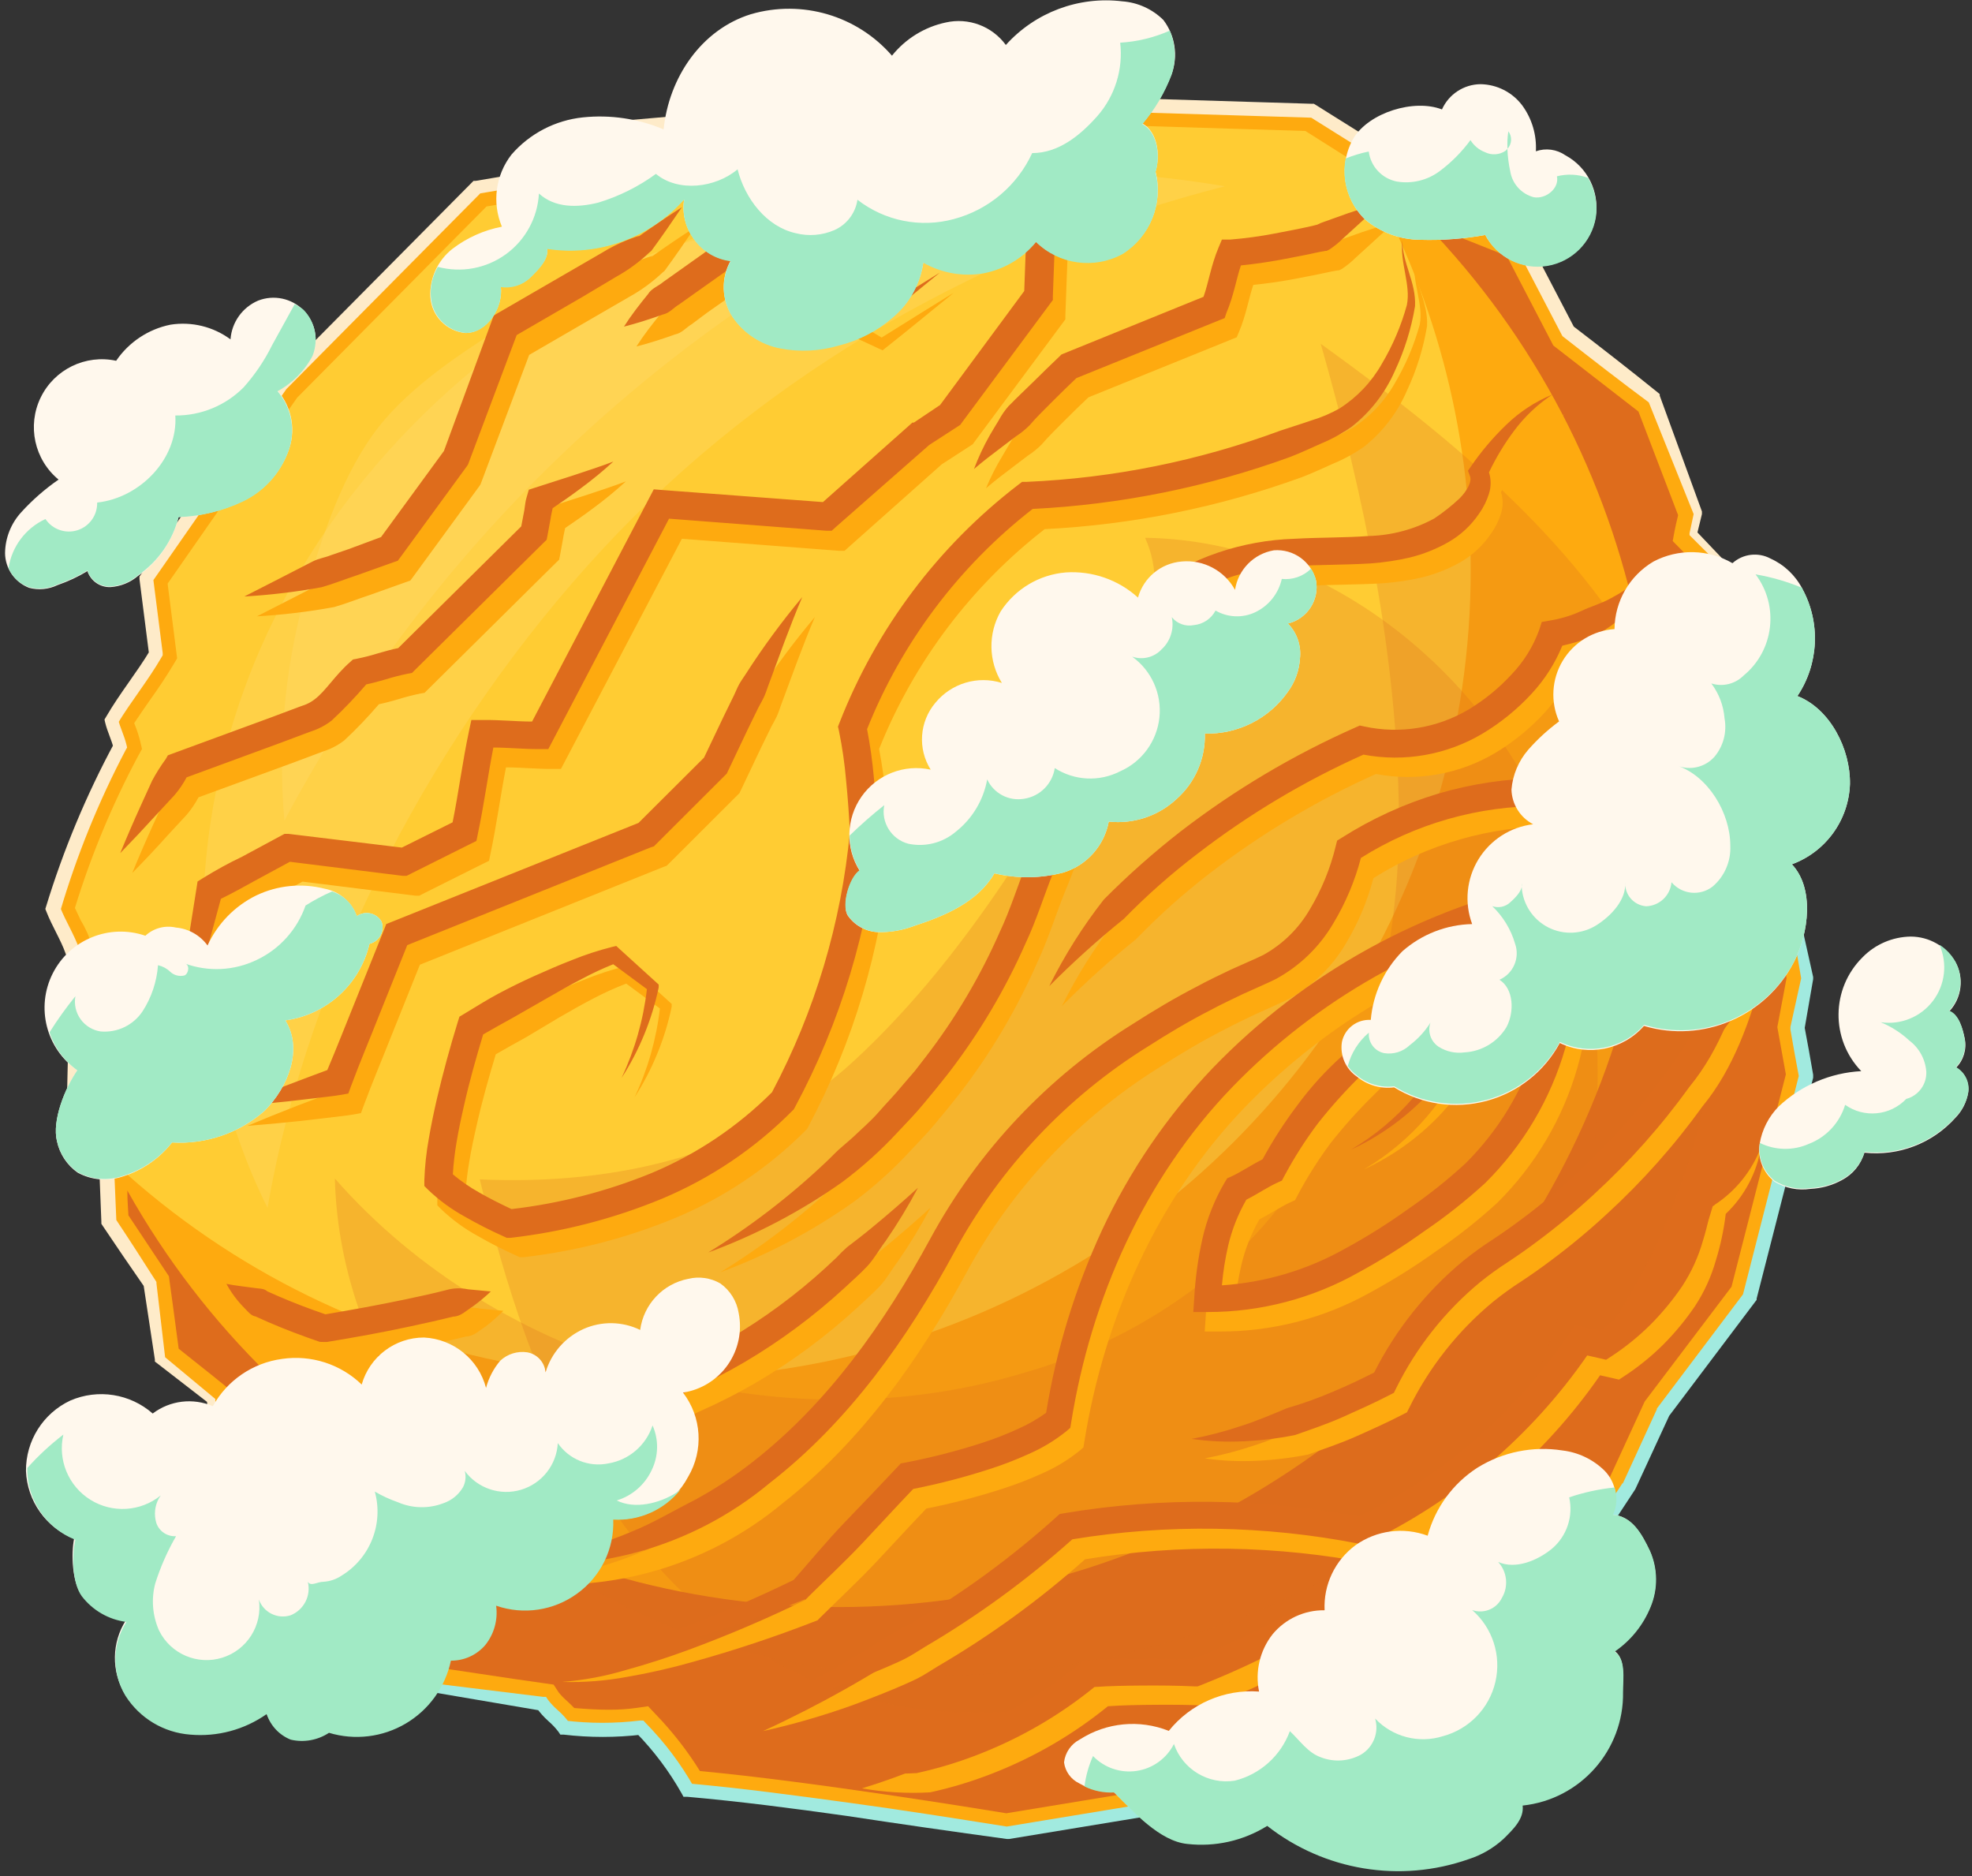 <?xml version="1.0" encoding="UTF-8"?>
<svg width="164px" height="156px" viewBox="0 0 164 156" version="1.1" xmlns="http://www.w3.org/2000/svg" xmlns:xlink="http://www.w3.org/1999/xlink">
    <rect x="0" y="0" width="164" height="156" fill="#333333" stroke="none"/>
    <!-- Generator: Sketch 51.3 (57544) - http://www.bohemiancoding.com/sketch -->
    <title>planets_2-03</title>
    <desc>Created with Sketch.</desc>
    <defs></defs>
    <g id="Page-1" stroke="none" stroke-width="1" fill="none" fill-rule="evenodd">
        <g id="aff_des_home" transform="translate(-1439, -2378)" fill-rule="nonzero">
            <g id="header" transform="translate(376, 0)">
                <g id="planets_2-03" transform="translate(1063, 2378)">
                    <path d="M13,54.37 L12.2,48.09 L23.39,32 L39.66,15.57 L47.48,14.25 L52.22,10.52 L69.47,9 L76.31,6.41 L93.71,8.71 L109.11,9.18 L116.71,13.94 C116.71,13.94 116.93,15.49 117.13,16.24 C120.33,17.32 126.49,19.86 126.49,19.86 L130.49,27.53 L137.65,33.08 L141.32,42.65 C141.32,42.65 141.02,43.83 140.93,44.35 C142.79,46.24 146.47,50.07 146.47,50.07 L147.34,54.76 L149.47,61.61 L148,69.77 L150.28,81.33 L149.47,85.47 L150.19,89.47 L145.5,107.83 L138.26,117.43 L135.42,123.62 L128.19,134.62 L111.49,144.7 L106.06,145.48 L98.75,150 L83.75,152.47 C83.75,152.47 67.28,149.72 57.22,148.85 C56.154,146.962 54.846,145.22 53.33,143.67 C51.211,143.922 49.069,143.922 46.95,143.67 C46.52,143 45.52,142.33 45.1,141.67 C41.72,141.21 37.92,140.58 34.54,140.12 C31.951,136.203 30.795,131.511 31.27,126.84 C30.32,126.12 28.27,124.84 28.27,124.84 C24.715,123.684 21.238,122.302 17.86,120.7 C17.86,119.32 17.6,117.78 17.56,116.4 C16.23,115.3 14.63,114.08 13.3,112.98 C13.03,110.84 12.46,106.7 12.46,106.7 L9,101.57 C9,101.57 8.76,96.68 8.71,94.44 C7.85,93.3 7.01,92 6.15,90.86 C6.28,87.53 6.23,84.36 6.36,81.03 C6.43,79.15 5.08,77.37 4.36,75.62 C5.787,70.928 7.677,66.389 10,62.07 C9.81,61.26 9.5,60.73 9.3,59.92 C10.49,57.93 11.78,56.37 13,54.37 Z" id="Shape" fill="#FEAA0F"></path>
                    <path d="M122.31,47.38 C122.309,35.619 119.204,24.067 113.31,13.89 L108.56,10.89 L93.56,10.43 L76.51,8.19 L69.85,10.71 L52.85,12.18 L48.17,15.87 L40.46,17.17 L24.71,33.07 L13.94,48.53 L14.73,54.74 L14.43,55.25 C13.8,56.3 13.16,57.25 12.53,58.13 C12.05,58.81 11.6,59.47 11.16,60.13 L11.25,60.36 C11.415,60.777 11.552,61.205 11.66,61.64 L11.81,62.28 L11.49,62.86 C9.334,66.894 7.573,71.127 6.23,75.5 C6.37,75.81 6.54,76.14 6.7,76.5 C7.544,77.887 8.016,79.468 8.07,81.09 C8,82.75 8,84.36 8,86 C8,87.44 8,88.89 7.92,90.36 C8.24,90.8 8.55,91.25 8.87,91.71 C9.19,92.17 9.7,92.9 10.11,93.45 L10.44,93.89 L10.44,94.44 C10.44,95.26 10.5,96.44 10.55,97.64 C30.326,115.206 58.572,119.527 82.696,108.679 C106.819,97.83 122.329,73.831 122.31,47.38 Z" id="Shape" fill="#FFCC33"></path>
                    <path d="M23.65,68.24 C35.187,46.59 53.042,28.965 74.84,17.71 C73.11,18.6 68.68,17.9 66.62,18.16 C63.828,18.514 61.064,19.065 58.35,19.81 C52.851,21.323 47.596,23.609 42.74,26.6 C39.1,28.85 34.9,31.55 32.06,34.81 C28.95,38.39 27.12,43.62 25.77,48.08 C23.781,54.603 23.061,61.446 23.65,68.24 Z" id="Shape" fill="#FFDB6E" opacity="0.35" style="mix-blend-mode: screen;"></path>
                    <path d="M22.25,100.44 C15.13,86.13 15.25,68.65 21.63,53.99 C28.01,39.33 40.37,27.58 54.93,20.99 C69.49,14.4 86.1,12.8 101.86,15.49 C82.25,20.49 63.8,30.88 50.06,45.72 C36.32,60.56 25.69,80.51 22.25,100.44 Z" id="Shape" fill="#FFDB6E" opacity="0.35" style="mix-blend-mode: screen;"></path>
                    <path d="M148.58,81.33 L146.3,69.79 L147.71,61.79 L145.71,55.24 L144.91,50.96 C143.91,49.96 141.24,47.15 139.73,45.62 L139.11,44.99 L139.27,44.12 C139.33,43.8 139.46,43.25 139.56,42.84 L136.26,34.22 L129.18,28.73 L125.31,21.29 C124.06,20.78 121.03,19.56 118.55,18.64 C136.842,37.573 142.53,65.379 133.144,89.974 C123.758,114.57 100.991,131.516 74.736,133.45 C48.482,135.383 23.478,121.955 10.59,99 C10.59,99.85 10.66,100.6 10.68,101.06 L14.05,106.13 L14.1,106.52 C14.1,106.52 14.57,109.91 14.86,112.15 L16.44,113.41 C17.18,114 17.92,114.58 18.6,115.14 L19.2,115.64 L19.2,116.42 C19.2,117.08 19.28,117.77 19.34,118.42 C19.34,118.83 19.41,119.25 19.44,119.65 C22.69,121.23 28.66,123.21 28.73,123.23 L28.91,123.29 L29.07,123.39 C29.16,123.44 31.24,124.7 32.25,125.47 L33.05,126.08 L32.91,127.08 C32.499,131.083 33.416,135.11 35.52,138.54 C36.98,138.75 38.52,138.97 40.01,139.2 C41.8,139.47 43.58,139.74 45.26,139.97 L46.04,140.08 L46.47,140.74 C46.67,140.985 46.891,141.213 47.13,141.42 C47.33,141.61 47.55,141.81 47.76,142.03 C48.85,142.12 49.76,142.17 50.6,142.17 C51.406,142.176 52.212,142.123 53.01,142.01 L53.9,141.88 L54.52,142.54 C55.914,143.982 57.151,145.567 58.21,147.27 C67.53,148.14 81.54,150.43 83.69,150.78 L98.1,148.41 L105.43,143.86 L110.87,143.08 L126.97,133.38 L133.91,122.78 L136.78,116.54 L144,107 L148.52,89.34 L147.81,85.41 L148.58,81.33 Z" id="Shape" fill="#DE6C1C"></path>
                    <path d="M115.2,15.39 L115.14,15.01 L113.78,14.16 C114.26,14.56 114.74,15 115.2,15.39 Z" id="Shape" fill="#DE6C1C"></path>
                    <path d="M39.9,98.07 C42.03,106.85 44.76,115.6 49.49,123.29 C54.22,130.98 61.15,137.6 69.69,140.55 C77.37,143.2 85.82,142.74 93.76,141.01 C102.19,139.18 110.48,135.86 116.91,130.1 C124.01,123.74 128.38,114.79 130.77,105.56 C134.16,92.46 133.71,78.02 127.49,66 C121.27,53.98 108.76,44.91 95.23,44.72 C97.59,49.87 94.23,55.52 91.37,60.44 C85.64,70.44 79.52,80.33 71.1,88.14 C62.68,95.95 51.37,98.59 39.9,98.07 Z" id="Shape" fill="#DE6C1C" opacity="0.25" style="mix-blend-mode: multiply;"></path>
                    <path d="M109.84,28.59 C120.84,36.52 131.77,45.43 137.89,57.54 C146.18,73.92 144.12,94.62 134.12,110.02 C124.12,125.42 106.92,135.5 88.79,138.44 C75.15,140.65 60.58,138.91 48.73,131.8 C36.88,124.69 28.19,111.8 27.85,98 C41.55,113.63 65.06,120.17 84.97,114.21 C91.737,112.299 97.95,108.798 103.09,104 C112.57,94.81 116.44,81 116.34,67.82 C116.24,54.64 113.45,41.29 109.84,28.59 Z" id="Shape" fill="#DE6C1C" opacity="0.25" style="mix-blend-mode: multiply;"></path>
                    <path d="M14,69.4 C13.047,70.467 12.047,71.53 11,72.59 C11.547,71.257 12.123,69.923 12.73,68.59 L13.64,66.59 C13.979,65.953 14.363,65.341 14.79,64.76 L14.96,64.46 L15.36,64.31 L23.53,61.31 L25.53,60.56 L26.04,60.37 L26.3,60.28 L26.48,60.21 C26.726,60.103 26.958,59.965 27.17,59.8 C28.09,59.11 28.86,57.8 30.12,56.7 L30.35,56.49 L30.66,56.43 C31.268,56.308 31.868,56.155 32.46,55.97 C32.98,55.82 33.54,55.66 34.12,55.54 L44.39,45.42 L44.58,44.42 C44.69,43.97 44.69,43.51 44.82,43.06 L45.02,42.37 L45.45,42.23 L48.75,41.17 C49.85,40.8 50.96,40.45 52.05,40.03 C51.181,40.825 50.269,41.572 49.32,42.27 C48.56,42.84 47.78,43.38 47,43.91 C46.94,44.22 46.86,44.52 46.82,44.83 L46.57,46.19 L46.5,46.54 L46.25,46.78 L35.54,57.38 L35.31,57.61 L34.97,57.67 C34.362,57.792 33.762,57.945 33.17,58.13 C32.65,58.28 32.09,58.44 31.51,58.56 C30.61,59.613 29.652,60.614 28.64,61.56 C28.28,61.841 27.887,62.076 27.47,62.26 L27.15,62.39 L26.89,62.48 L26.38,62.67 L24.38,63.42 L16.51,66.3 C16.231,66.825 15.896,67.318 15.51,67.77 L14,69.4 Z M30.8,49.46 L33.8,48.39 L34.12,48.28 L34.33,48 L39.86,40.43 L39.95,40.3 L40.01,40.15 L44.01,29.51 L49.46,26.35 L52.36,24.67 C53.35,24.119 54.267,23.447 55.09,22.67 L55.26,22.53 C56.12,21.36 56.96,20.14 57.8,18.9 C56.56,19.7 55.32,20.54 54.1,21.41 L54.27,21.27 C53.193,21.605 52.162,22.071 51.2,22.66 L48.3,24.34 L42.5,27.7 L42.15,27.91 L42.01,28.29 L38.01,39.17 L32.7,46.37 L30.05,47.31 L28.56,47.82 C28.07,48.02 27.56,48.08 27.07,48.33 L24.23,49.79 L21.37,51.25 C23.524,51.127 25.668,50.87 27.79,50.48 C28.81,50.19 29.79,49.79 30.8,49.46 Z M57.49,24.18 L56.18,25.11 C55.77,25.46 55.23,25.62 54.93,26.11 C54.23,26.97 53.54,27.85 52.93,28.81 C54.04,28.53 55.1,28.18 56.14,27.81 C56.71,27.7 57.05,27.24 57.51,26.97 L58.81,26 L64,22.35 L64.27,22.16 L64.39,21.88 L66.51,16.88 L70.63,14.37 C71.01,14.15 71.36,13.9 71.75,13.71 C72.091,13.422 72.406,13.104 72.69,12.76 C73.3,12.1 73.89,11.4 74.47,10.69 C73.57,10.87 72.68,11.08 71.81,11.32 C71.375,11.415 70.95,11.549 70.54,11.72 C70.2,11.99 69.81,12.18 69.44,12.42 L65,15.1 L64.68,15.29 L64.55,15.61 L62.41,20.67 L57.49,24.18 Z M22.26,74.88 L25.16,73.31 L34.55,74.48 L34.87,74.48 L35.16,74.33 L40.16,71.83 L40.67,71.58 L40.78,71.04 C41.3,68.59 41.62,66.16 42.08,63.81 C43.32,63.81 44.61,63.95 45.97,63.94 L46.65,63.94 L46.97,63.33 L56.71,44.8 L69.77,45.8 L70.24,45.8 L70.63,45.45 L78.32,38.61 L80.73,37.05 L80.9,36.94 L81.02,36.77 L88.39,26.84 L88.6,26.56 L88.6,26.23 L88.95,16.78 L88.95,15.51 L87.64,15.65 C85.167,15.917 82.707,16.283 80.26,16.75 C79.04,16.98 77.82,17.24 76.61,17.51 C75.384,17.757 74.178,18.091 73,18.51 L72.44,18.71 L72.29,19.13 C71.4,21.57 70.29,23.99 69.29,26.52 L69.07,27.12 L69.57,27.35 L73.12,29 L73.4,29.13 L73.59,28.98 C75.52,27.46 77.41,25.89 79.32,24.34 C77.32,25.58 75.32,26.81 73.32,28.07 L70.86,26.59 C71.86,24.59 73.03,22.59 74.08,20.59 C75.08,20.37 76.14,20.1 77.17,19.84 C78.2,19.58 79.54,19.32 80.73,19.09 C82.73,18.72 84.65,18.43 86.62,18.19 L86.34,25.87 L79.34,35.35 L77,36.79 L76.93,36.79 L76.88,36.79 L69.45,43.5 L56.12,42.5 L55.38,42.44 L55.03,43.11 L45.29,61.71 C43.98,61.71 42.6,61.56 41.15,61.58 L40.24,61.58 L40.05,62.47 C39.5,65.06 39.18,67.62 38.68,70.09 L34.46,72.19 L25.05,71 L24.71,71 L24.41,71.16 L21.18,72.9 C20.09,73.43 19,74 18,74.62 L17.52,74.92 L17.45,75.37 L16,84 C14.353,87.1 12.723,90.21 11.11,93.33 C13.163,90.417 15.197,87.493 17.21,84.56 L17.21,84.5 L17.21,84.36 L19.37,76.41 C20.41,75.91 21.33,75.39 22.26,74.88 Z M55.43,72 L55.6,71.84 L61.36,66.09 L61.5,65.95 L61.59,65.76 L63.27,62.22 L64.13,60.46 C64.28,60.17 64.45,59.89 64.59,59.59 C64.73,59.29 64.83,58.98 64.94,58.67 L66.3,55 C66.77,53.77 67.24,52.53 67.77,51.31 C66.046,53.347 64.453,55.492 63,57.73 C62.82,58.01 62.62,58.28 62.46,58.57 C62.3,58.86 62.19,59.17 62.04,59.47 L61.17,61.25 L59.6,64.64 L54.15,70.08 L33.62,78.31 L33.17,78.49 L33,78.93 L30.55,85 C29.79,86.87 29.06,88.75 28.27,90.61 L26.77,91.17 L24.71,91.95 C23.337,92.483 21.96,93.04 20.58,93.62 C22.053,93.507 23.533,93.37 25.02,93.21 L27.25,92.95 C27.99,92.85 28.75,92.79 29.48,92.66 L30.02,92.56 L30.23,91.98 C30.99,89.93 31.85,87.91 32.65,85.88 L34.92,80.22 L55.2,72.08 L55.43,72 Z M85,35.38 C84.669,35.751 84.384,36.161 84.15,36.6 C83.89,37.03 83.63,37.45 83.38,37.89 C82.852,38.757 82.391,39.663 82,40.6 C82.76,39.95 83.54,39.36 84.32,38.77 L85.48,37.89 C85.888,37.627 86.266,37.322 86.61,36.98 C87.23,36.25 87.93,35.59 88.61,34.9 C89.29,34.21 89.88,33.65 90.52,33.04 L102.4,28.23 L102.85,28.05 L103.03,27.62 C103.64,26.19 103.84,24.83 104.23,23.69 C105.32,23.58 106.37,23.43 107.42,23.24 L109.34,22.87 C109.98,22.75 110.6,22.59 111.26,22.48 L111.36,22.48 L111.6,22.36 C112.006,22.092 112.385,21.783 112.73,21.44 L113.83,20.44 C114.56,19.78 115.29,19.1 116.01,18.44 C115.01,18.72 114.11,19.03 113.17,19.34 L111.77,19.84 C111.38,20 110.95,20.1 110.58,20.3 C110.03,20.45 109.45,20.56 108.89,20.68 L107,21 C105.787,21.233 104.562,21.4 103.33,21.5 L102.62,21.5 L102.35,22.14 C101.71,23.65 101.51,25.09 101.09,26.26 L89.48,31 L89.29,31.08 L89.14,31.23 C88.42,31.91 87.73,32.59 87.03,33.28 C86.33,33.97 85.67,34.7 85,35.38 Z M28,113.24 L28.28,113.24 C30.64,112.85 32.98,112.43 35.28,111.93 C36.45,111.68 37.62,111.42 38.78,111.13 C39.4,111.13 39.89,110.61 40.42,110.28 C40.927,109.884 41.408,109.457 41.86,109 L39.96,108.82 C39.367,108.694 38.753,108.714 38.17,108.88 C37.04,109.17 35.9,109.42 34.75,109.66 C32.55,110.12 30.32,110.53 28.1,110.9 C26.82,110.46 25.52,109.97 24.27,109.43 L23.27,108.99 C22.99,108.73 22.58,108.77 22.2,108.71 C21.45,108.6 20.67,108.53 19.86,108.37 C20.26,109.103 20.762,109.777 21.35,110.37 C21.64,110.66 21.9,111.02 22.29,111.08 L23.34,111.55 C24.75,112.16 26.16,112.69 27.62,113.19 L28,113.24 Z M118.07,27 C117.597,28.72 116.894,30.368 115.98,31.9 C115.132,33.397 113.93,34.664 112.48,35.59 C111.737,36.01 110.948,36.346 110.13,36.59 C109.27,36.89 108.41,37.15 107.55,37.44 C100.769,39.953 93.636,41.391 86.41,41.7 L86,41.7 L85.71,41.92 C79.047,47.048 73.914,53.902 70.87,61.74 L70.74,62.07 L70.82,62.42 C71.102,63.8 71.302,65.196 71.42,66.6 C71.56,68 71.66,69.43 71.73,70.83 C71.019,78.403 68.817,85.761 65.25,92.48 C62.384,95.344 58.987,97.623 55.25,99.19 C51.518,100.717 47.595,101.726 43.59,102.19 C42.69,101.77 41.77,101.31 40.9,100.81 C40.125,100.376 39.392,99.87 38.71,99.3 C38.763,98.425 38.863,97.554 39.01,96.69 C39.18,95.64 39.41,94.58 39.65,93.53 C40.1,91.53 40.65,89.6 41.23,87.67 C42.05,87.19 42.89,86.73 43.72,86.27 L46.55,84.58 C47.5,84.03 48.45,83.49 49.42,82.99 C50.283,82.54 51.171,82.139 52.08,81.79 L54.88,83.86 C54.583,86.422 53.871,88.918 52.77,91.25 C54.251,88.95 55.299,86.398 55.86,83.72 L55.86,83.48 L55.65,83.29 L52.58,80.5 L52.33,80.27 L51.95,80.36 C50.837,80.642 49.744,81 48.68,81.43 C47.62,81.84 46.59,82.29 45.56,82.75 C44.53,83.21 43.56,83.69 42.56,84.22 C41.56,84.75 40.63,85.35 39.66,85.93 L39.29,86.15 L39.16,86.56 C38.5,88.7 37.92,90.83 37.41,93 C37.16,94.09 36.93,95.18 36.74,96.3 C36.534,97.44 36.41,98.593 36.37,99.75 L36.37,100.23 L36.69,100.55 C37.604,101.424 38.63,102.174 39.74,102.78 C40.779,103.377 41.847,103.921 42.94,104.41 L43.22,104.54 L43.54,104.54 C47.868,104.048 52.105,102.954 56.13,101.29 C60.197,99.598 63.891,97.121 67,94 L67.12,93.88 L67.2,93.73 C70.965,86.663 73.277,78.914 74,70.94 L74,70.79 C73.92,69.3 73.82,67.84 73.68,66.37 C73.56,64.998 73.369,63.633 73.11,62.28 C75.998,55.073 80.75,48.764 86.88,44 C94.204,43.634 101.431,42.171 108.32,39.66 C109.19,39.32 110.03,38.93 110.88,38.55 C111.79,38.174 112.656,37.698 113.46,37.13 C115.003,35.901 116.218,34.311 117,32.5 C117.805,30.789 118.371,28.975 118.68,27.11 C118.78,25.11 117.61,23.51 117.63,21.64 C117.44,23.48 118.4,25.34 118.07,27 Z M108.72,46.42 C106.541,46.486 104.384,46.877 102.32,47.58 C100.246,48.295 98.299,49.335 96.55,50.66 C95.675,51.322 94.856,52.055 94.1,52.85 C93.337,53.663 92.666,54.559 92.1,55.52 C91.006,57.413 90.201,59.459 89.71,61.59 C89.45,62.59 89.25,63.68 89.08,64.72 C88.954,65.705 88.76,66.681 88.5,67.64 C87.91,69.583 87.223,71.496 86.44,73.37 C85.65,75.37 85.07,77.26 84.2,79.1 C82.564,82.812 80.482,86.311 78,89.52 L77.07,90.72 L76.07,91.88 C75.43,92.67 74.72,93.38 74.07,94.13 C73.42,94.88 72.63,95.55 71.9,96.25 L70.75,97.25 C70.38,97.59 70.03,97.97 69.66,98.31 C66.674,101.137 63.403,103.647 59.9,105.8 C63.841,104.342 67.573,102.372 71,99.94 C72.695,98.679 74.268,97.263 75.7,95.71 C76.42,94.94 77.16,94.19 77.83,93.37 L78.83,92.16 L79.83,90.91 C82.414,87.548 84.58,83.885 86.28,80 C87.18,78.09 87.82,76 88.56,74.17 C89.371,72.224 90.082,70.238 90.69,68.22 C90.971,67.182 91.181,66.126 91.32,65.06 C91.48,64.06 91.68,63.06 91.91,62.06 C92.342,60.184 93.046,58.382 94,56.71 C95.01,55.066 96.331,53.636 97.89,52.5 C99.448,51.321 101.183,50.396 103.03,49.76 C106.7,48.39 110.75,48.76 115.03,48.5 C116.124,48.42 117.211,48.256 118.28,48.01 C119.396,47.734 120.469,47.307 121.47,46.74 C122.483,46.154 123.349,45.343 124,44.37 C124.365,43.862 124.645,43.298 124.83,42.7 C125.013,42.124 125.013,41.506 124.83,40.93 C125.403,39.725 126.093,38.58 126.89,37.51 C127.774,36.314 128.86,35.281 130.1,34.46 C128.683,35.058 127.394,35.92 126.3,37 C125.178,38.075 124.173,39.265 123.3,40.55 L123.1,40.83 L123.27,41.28 C123.45,41.74 123.03,42.5 122.41,43.13 C121.751,43.748 121.042,44.31 120.29,44.81 C118.619,45.713 116.759,46.21 114.86,46.26 C112.9,46.37 110.84,46.33 108.72,46.45 L108.72,46.42 Z M48.2,120.31 C49.993,120.207 51.764,119.871 53.47,119.31 C55.117,118.736 56.729,118.068 58.3,117.31 C59.886,116.607 61.432,115.816 62.93,114.94 C65.924,113.177 68.722,111.102 71.28,108.75 C71.91,108.15 72.57,107.59 73.16,106.96 C73.75,106.33 74.16,105.56 74.7,104.85 C75.682,103.427 76.581,101.948 77.39,100.42 C76.117,101.58 74.827,102.697 73.52,103.77 C72.87,104.31 72.2,104.82 71.52,105.34 C71.206,105.612 70.909,105.903 70.63,106.21 C70.33,106.5 70.02,106.77 69.72,107.06 C67.269,109.304 64.588,111.282 61.72,112.96 C60.287,113.796 58.808,114.55 57.29,115.22 C55.797,115.93 54.264,116.554 52.7,117.09 C49.7,118.09 46.3,118.49 43.54,117.31 L42.81,117 L42.26,117.57 C40.068,119.836 37.304,121.467 34.26,122.29 L33.11,122.56 C32.718,122.595 32.33,122.661 31.95,122.76 L30.79,123.06 L29.6,123.28 C27.966,123.532 26.307,123.582 24.66,123.43 C26.236,124.184 27.925,124.674 29.66,124.88 L31,125 L32.33,125 C33.205,124.879 34.07,124.698 34.92,124.46 C38.114,123.589 41.04,121.932 43.43,119.64 C44.963,120.165 46.582,120.393 48.2,120.31 Z M129.27,53.37 L129.06,54.02 C128.555,55.417 127.761,56.691 126.73,57.76 C125.69,58.887 124.494,59.86 123.18,60.65 C120.572,62.199 117.474,62.703 114.51,62.06 L114.14,61.98 L113.8,62.13 C108.61,64.424 103.714,67.335 99.22,70.8 C96.979,72.546 94.851,74.433 92.85,76.45 C91.096,78.693 89.574,81.109 88.31,83.66 C90.273,81.684 92.342,79.818 94.51,78.07 C96.41,76.103 98.452,74.278 100.62,72.61 C104.882,69.326 109.518,66.556 114.43,64.36 C117.839,65.007 121.368,64.384 124.35,62.61 C125.858,61.706 127.228,60.592 128.42,59.3 C129.507,58.131 130.374,56.776 130.98,55.3 C131.817,55.112 132.639,54.865 133.44,54.56 C134.418,54.119 135.312,53.51 136.08,52.76 C137.623,51.372 138.792,49.618 139.48,47.66 C138.266,49.203 136.739,50.47 135,51.38 C134.19,51.84 133.28,52.08 132.48,52.47 C131.659,52.844 130.791,53.106 129.9,53.25 L129.27,53.37 Z M80.42,105.74 C84.218,98.748 89.775,92.868 96.54,88.68 C98.21,87.61 99.92,86.59 101.7,85.68 C102.58,85.21 103.48,84.79 104.38,84.35 L105.74,83.74 C106.18,83.54 106.65,83.34 107.18,83.07 C109.146,81.993 110.784,80.403 111.92,78.47 C112.943,76.772 113.717,74.937 114.22,73.02 C118.747,70.173 123.992,68.678 129.34,68.71 L129.86,68.71 L130.48,68.65 C130.887,68.61 131.289,68.53 131.68,68.41 C132.453,68.18 133.19,67.843 133.87,67.41 C135.142,66.594 136.262,65.561 137.18,64.36 C138.893,62.054 140.345,59.566 141.51,56.94 C139.961,59.29 138.204,61.495 136.26,63.53 C135.319,64.481 134.219,65.259 133.01,65.83 C132.443,66.081 131.844,66.253 131.23,66.34 C130.933,66.389 130.631,66.406 130.33,66.39 L129.33,66.39 C126.378,66.403 123.443,66.83 120.61,67.66 C117.788,68.508 115.097,69.74 112.61,71.32 L112.22,71.56 L112.11,72 C111.676,73.853 110.965,75.63 110,77.27 C109.069,78.839 107.732,80.127 106.13,81 L105.52,81.29 L104.82,81.6 L103.41,82.23 C102.48,82.68 101.55,83.11 100.64,83.61 C98.81,84.55 97.03,85.61 95.3,86.72 C88.214,91.114 82.393,97.276 78.41,104.6 C74.61,111.6 69.91,118.25 63.68,123.13 C62.136,124.347 60.49,125.428 58.76,126.36 C57.01,127.24 55.32,128.27 53.48,129 C49.789,130.582 45.816,131.399 41.8,131.4 C50.123,132.723 58.612,130.39 65.09,125 C71.68,119.83 76.54,112.92 80.42,105.74 Z M68.09,134.63 L68.25,134.47 C69.79,132.95 71.38,131.47 72.85,129.91 C74.32,128.35 75.63,126.91 77.04,125.44 C79.177,125.019 81.288,124.472 83.36,123.8 C84.474,123.445 85.566,123.025 86.63,122.54 C87.764,122.048 88.827,121.406 89.79,120.63 L90.1,120.36 L90.17,119.94 C91.82,109.6 96.28,99.59 103.55,92.05 C110.612,84.742 119.644,79.642 129.55,77.37 C130.951,85.027 128.489,92.882 122.97,98.37 C121.466,99.753 119.865,101.026 118.18,102.18 C116.513,103.378 114.773,104.47 112.97,105.45 C109.823,107.227 106.316,108.273 102.71,108.51 C102.806,107.399 102.98,106.297 103.23,105.21 C103.546,103.87 104.055,102.584 104.74,101.39 C105.74,100.88 106.56,100.31 107.35,99.96 L107.7,99.8 L107.88,99.46 C108.702,97.902 109.644,96.41 110.7,95 C111.788,93.625 112.96,92.319 114.21,91.09 C114.52,90.78 114.83,90.47 115.16,90.17 C115.459,89.89 115.777,89.629 116.11,89.39 C116.801,88.914 117.542,88.515 118.32,88.2 C119.586,87.716 120.882,87.315 122.2,87 C120.497,91.294 117.411,94.897 113.43,97.24 C115.773,96.159 117.892,94.65 119.68,92.79 C121.484,90.89 122.921,88.672 123.92,86.25 L124.39,85.12 L123.14,85.35 C121.307,85.632 119.493,86.029 117.71,86.54 C116.767,86.826 115.858,87.215 115,87.7 C114.568,87.959 114.154,88.246 113.76,88.56 C113.39,88.85 113.03,89.15 112.67,89.46 C111.258,90.714 109.985,92.116 108.87,93.64 C107.808,95.021 106.849,96.479 106,98 C105,98.51 104.17,99.08 103.38,99.44 L103.06,99.58 L102.87,99.89 C101.988,101.357 101.34,102.953 100.95,104.62 C100.588,106.235 100.361,107.877 100.27,109.53 L100.19,110.72 L101.38,110.72 C105.799,110.744 110.148,109.617 114,107.45 C115.886,106.425 117.707,105.283 119.45,104.03 C121.231,102.82 122.922,101.483 124.51,100.03 C130.904,93.707 133.555,84.517 131.51,75.76 L131.25,74.7 L130.18,74.92 C119.396,77.152 109.536,82.585 101.89,90.51 C98.103,94.478 94.988,99.038 92.67,104.01 C90.433,108.814 88.862,113.901 88,119.13 C87.275,119.653 86.498,120.099 85.68,120.46 C84.704,120.909 83.702,121.3 82.68,121.63 C80.586,122.308 78.452,122.856 76.29,123.27 L75.91,123.34 L75.66,123.61 C74.18,125.183 72.69,126.747 71.19,128.3 C69.74,129.82 68.39,131.45 67,133.03 C63.819,134.583 60.561,135.975 57.24,137.2 C55.54,137.827 53.82,138.38 52.08,138.86 C50.341,139.383 48.551,139.718 46.74,139.86 C48.57,139.912 50.401,139.767 52.2,139.43 C54.007,139.118 55.796,138.711 57.56,138.21 C61.097,137.23 64.582,136.069 68,134.73 L68.09,134.63 Z M139.79,90.63 C137.528,93.78 134.948,96.688 132.09,99.31 C130.667,100.622 129.175,101.857 127.62,103.01 C126.84,103.59 126.05,104.15 125.25,104.68 C124.388,105.235 123.557,105.836 122.76,106.48 C119.687,109.031 117.172,112.186 115.37,115.75 C114.25,116.32 113.11,116.86 111.96,117.34 C110.707,117.88 109.421,118.341 108.11,118.72 C106.85,119.25 105.58,119.79 104.26,120.21 C102.929,120.656 101.569,121.01 100.19,121.27 C101.61,121.473 103.047,121.54 104.48,121.47 C105.928,121.407 107.369,121.233 108.79,120.95 C110.15,120.47 111.51,120.01 112.79,119.44 C114.07,118.87 115.41,118.27 116.68,117.61 L117.01,117.44 L117.18,117.1 C118.861,113.685 121.247,110.665 124.18,108.24 C124.919,107.642 125.69,107.084 126.49,106.57 C127.33,106.017 128.153,105.437 128.96,104.83 C130.577,103.627 132.13,102.338 133.61,100.97 C136.578,98.252 139.258,95.236 141.61,91.97 C144.18,88.84 145.53,84.88 146.61,81.05 C145.49,82.71 144.34,84.33 143.16,85.89 C142.532,86.636 141.948,87.417 141.41,88.23 C140.92,89 140.36,89.82 139.79,90.61 L139.79,90.63 Z M142.59,100.21 L142.44,100.3 L142.36,100.56 C142.007,101.788 141.538,102.98 140.96,104.12 C140.41,105.26 139.65,106.27 139.02,107.33 C138.348,108.376 137.56,109.342 136.67,110.21 C135.89,110.974 135.043,111.667 134.14,112.28 L132.85,111.99 L132.05,111.81 L131.62,112.46 C127.235,119.011 121.194,124.283 114.11,127.74 C105.998,126.193 97.675,126.102 89.53,127.47 L89.21,127.53 L88.97,127.75 C85.226,131.116 81.148,134.091 76.8,136.63 C75.679,137.206 74.59,137.843 73.54,138.54 C72.467,139.207 71.377,139.85 70.27,140.47 C68.057,141.717 65.783,142.877 63.45,143.95 C65.969,143.387 68.45,142.669 70.88,141.8 C72.093,141.353 73.3,140.88 74.5,140.38 C75.09,140.12 75.7,139.87 76.28,139.58 C76.86,139.29 77.4,138.92 77.96,138.58 C82.339,136.022 86.453,133.034 90.24,129.66 C98.152,128.366 106.232,128.492 114.1,130.03 L114.46,130.1 L114.8,129.94 C122.141,126.423 128.438,121.053 133.07,114.36 L134.13,114.6 L134.64,114.72 L135.04,114.46 C136.213,113.696 137.305,112.814 138.3,111.83 C139.29,110.84 140.184,109.759 140.97,108.6 C141.736,107.429 142.32,106.147 142.7,104.8 C143.09,103.541 143.364,102.249 143.52,100.94 C145.087,99.454 146.12,97.493 146.46,95.36 C145.717,97.341 144.362,99.033 142.59,100.19 L142.59,100.21 Z M108,136 C107.463,136.218 106.945,136.479 106.45,136.78 C104.45,137.78 102.36,138.78 100.27,139.58 C98.88,139.58 97.5,139.52 96.11,139.52 C94.72,139.52 93.16,139.52 91.63,139.66 L91.28,139.66 L91,139.89 C88.277,142.152 85.212,143.968 81.92,145.27 C80.274,145.917 78.583,146.442 76.86,146.84 C75.169,147.549 73.443,148.173 71.69,148.71 C73.561,149.039 75.464,149.15 77.36,149.04 C79.203,148.636 81.009,148.081 82.76,147.38 C86.149,146.035 89.312,144.181 92.14,141.88 C93.43,141.79 94.77,141.77 96.14,141.76 C97.51,141.75 99.04,141.76 100.48,141.83 L100.72,141.83 L100.93,141.75 C103.18,140.863 105.383,139.862 107.53,138.75 L108.34,138.33 C108.624,138.21 108.885,138.04 109.11,137.83 C109.58,137.43 110.05,137.03 110.5,136.6 C111.415,135.769 112.224,134.829 112.91,133.8 C111.876,134.393 110.796,134.901 109.68,135.32 C109.08,135.62 108.52,135.81 108,136 Z" id="Shape" fill="#FEAA0F"></path>
                    <path d="M13,67.75 C12.02,68.83 11.02,69.893 10,70.94 C10.547,69.607 11.123,68.273 11.73,66.94 L12.64,64.94 C12.979,64.303 13.363,63.691 13.79,63.11 L13.96,62.81 L14.36,62.66 L22.53,59.66 L24.53,58.91 L25.04,58.72 L25.3,58.63 L25.48,58.56 C25.726,58.453 25.958,58.315 26.17,58.15 C27.09,57.46 27.86,56.15 29.12,55.05 L29.35,54.84 L29.66,54.78 C30.268,54.658 30.868,54.505 31.46,54.32 C31.98,54.17 32.54,54.01 33.12,53.89 L43.35,43.77 L43.54,42.77 C43.65,42.32 43.65,41.86 43.78,41.41 L43.98,40.72 L44.41,40.58 L47.71,39.52 C48.81,39.15 49.92,38.8 51.01,38.38 C50.141,39.175 49.229,39.922 48.28,40.62 C47.52,41.19 46.74,41.73 45.96,42.26 C45.9,42.57 45.82,42.87 45.78,43.18 L45.53,44.54 L45.46,44.89 L45.21,45.13 L34.49,55.73 L34.26,55.96 L33.92,56.02 C33.312,56.142 32.712,56.295 32.12,56.48 C31.6,56.63 31.04,56.79 30.46,56.91 C29.56,57.963 28.602,58.964 27.59,59.91 C27.23,60.191 26.837,60.426 26.42,60.61 L26.1,60.74 L25.84,60.83 L25.33,61.02 L23.33,61.77 L15.52,64.64 C15.241,65.165 14.906,65.658 14.52,66.11 L13,67.75 Z M29.76,47.81 L32.76,46.74 L33.08,46.63 L33.29,46.35 L38.82,38.78 L38.91,38.65 L38.97,38.5 L42.97,27.86 L48.42,24.7 L51.27,23 C52.26,22.449 53.177,21.777 54,21 L54.17,20.86 C55.03,19.69 55.87,18.47 56.71,17.23 C55.47,18.03 54.23,18.87 53.01,19.74 L53.18,19.6 C52.103,19.935 51.072,20.401 50.11,20.99 L47.21,22.67 L41.41,26.03 L41.06,26.24 L40.92,26.62 L36.92,37.5 L31.69,44.66 L29,45.66 L27.51,46.17 C27.02,46.37 26.51,46.43 26.02,46.68 L23.18,48.14 L20.32,49.6 C22.474,49.477 24.618,49.22 26.74,48.83 C27.77,48.54 28.75,48.14 29.76,47.81 Z M56.45,22.53 L55.14,23.46 C54.73,23.81 54.19,23.97 53.89,24.46 C53.19,25.32 52.5,26.2 51.89,27.16 C53,26.88 54.06,26.53 55.1,26.16 C55.67,26.05 56.01,25.59 56.47,25.32 L57.78,24.39 L63,20.69 L63.27,20.5 L63.39,20.22 L65.51,15.22 L69.63,12.71 C70,12.49 70.36,12.24 70.75,12.05 C71.091,11.762 71.406,11.444 71.69,11.1 C72.3,10.44 72.89,9.74 73.47,9.03 C72.57,9.21 71.68,9.42 70.81,9.66 C70.375,9.755 69.95,9.889 69.54,10.06 C69.2,10.33 68.81,10.52 68.44,10.76 L64,13.45 L63.68,13.64 L63.55,13.96 L61.42,19 L56.45,22.53 Z M21.21,73.23 L24.11,71.66 L33.5,72.83 L33.82,72.83 L34.11,72.68 L39.11,70.18 L39.62,69.93 L39.73,69.39 C40.25,66.94 40.57,64.51 41.03,62.16 C42.27,62.16 43.56,62.3 44.92,62.29 L45.6,62.29 L45.92,61.68 L55.64,43.13 L68.7,44.13 L69.17,44.13 L69.56,43.78 L77.28,37 L79.69,35.44 L79.86,35.33 L79.98,35.16 L87.35,25.23 L87.56,24.95 L87.56,24.62 L87.91,15.17 L87.91,13.9 L86.6,14.04 C84.127,14.307 81.667,14.673 79.22,15.14 C78,15.37 76.78,15.63 75.57,15.9 C74.344,16.147 73.138,16.481 71.96,16.9 L71.4,17.1 L71.25,17.52 C70.36,19.96 69.25,22.38 68.25,24.91 L68.03,25.51 L68.53,25.74 L71.96,27.33 L72.24,27.46 L72.43,27.31 C74.36,25.79 76.25,24.22 78.16,22.67 C76.16,23.91 74.16,25.14 72.16,26.4 L69.7,24.92 C70.7,22.92 71.87,20.92 72.92,18.92 C73.92,18.7 74.98,18.43 76.01,18.17 C77.04,17.91 78.38,17.65 79.57,17.42 C81.57,17.05 83.49,16.76 85.46,16.52 L85.18,24.2 L78.18,33.68 L76,35.14 L75.93,35.14 L75.88,35.14 L68.44,41.75 L55.11,40.75 L54.37,40.69 L54.02,41.36 L44.25,60 C42.94,60 41.56,59.85 40.11,59.87 L39.2,59.87 L39.01,60.76 C38.46,63.35 38.14,65.91 37.64,68.38 L33.42,70.48 L24,69.34 L23.66,69.34 L23.36,69.5 L20.13,71.24 C19,71.78 18,72.33 16.91,73 L16.43,73.3 L16.36,73.75 L15,82.33 C13.353,85.43 11.723,88.54 10.11,91.66 C12.163,88.747 14.197,85.823 16.21,82.89 L16.21,82.83 L16.21,82.69 L18.37,74.74 C19.36,74.26 20.29,73.74 21.21,73.23 Z M54.38,70.38 L54.54,70.22 L60.3,64.47 L60.44,64.33 L60.53,64.14 L62.21,60.6 L63.07,58.84 C63.22,58.55 63.39,58.27 63.53,57.97 C63.67,57.67 63.77,57.36 63.88,57.05 L65.25,53.34 C65.72,52.11 66.19,50.87 66.72,49.65 C65.013,51.692 63.437,53.84 62,56.08 C61.82,56.36 61.62,56.63 61.46,56.92 C61.3,57.21 61.19,57.52 61.04,57.82 L60.17,59.6 L58.55,63 L53.1,68.43 L32.57,76.66 L32.12,76.84 L31.95,77.28 L29.5,83.37 C28.74,85.24 28.01,87.12 27.22,88.98 L25.72,89.54 L23.66,90.32 C22.287,90.853 20.91,91.41 19.53,91.99 C21.003,91.877 22.483,91.74 23.97,91.58 L26.2,91.32 C26.94,91.22 27.7,91.16 28.43,91.03 L28.97,90.93 L29.18,90.35 C29.94,88.3 30.8,86.28 31.6,84.25 L33.87,78.59 L54.15,70.45 L54.38,70.38 Z M83.91,33.73 C83.579,34.102 83.294,34.511 83.06,34.95 C82.8,35.38 82.54,35.8 82.29,36.24 C81.791,37.126 81.36,38.049 81,39 C81.76,38.35 82.54,37.76 83.32,37.17 L84.48,36.29 C84.888,36.027 85.266,35.722 85.61,35.38 C86.23,34.65 86.93,33.99 87.61,33.3 C88.29,32.61 88.88,32.05 89.52,31.44 L101.4,26.63 L101.85,26.45 L102,26 C102.61,24.57 102.81,23.21 103.2,22.07 C104.29,21.96 105.34,21.81 106.39,21.62 L108.31,21.25 C108.95,21.13 109.57,20.97 110.23,20.86 L110.33,20.86 L110.57,20.74 C110.976,20.472 111.355,20.163 111.7,19.82 L112.8,18.82 C113.53,18.16 114.26,17.48 114.98,16.82 C113.98,17.1 113.08,17.41 112.14,17.72 L110.74,18.22 C110.35,18.38 109.92,18.48 109.55,18.68 C109,18.83 108.42,18.94 107.86,19.06 L106,19.42 C104.787,19.653 103.562,19.82 102.33,19.92 L101.62,19.92 L101.35,20.56 C100.71,22.07 100.51,23.51 100.09,24.68 L88.46,29.4 L88.27,29.48 L88.12,29.63 C87.4,30.31 86.71,30.99 86.01,31.68 C85.31,32.37 84.63,33 83.92,33.73 L83.91,33.73 Z M26.91,111.59 L27.19,111.59 C29.55,111.2 31.89,110.78 34.19,110.28 C35.36,110.03 36.53,109.77 37.69,109.48 C38.31,109.48 38.8,108.96 39.33,108.63 C39.853,108.249 40.35,107.835 40.82,107.39 L38.92,107.21 C38.327,107.084 37.713,107.104 37.13,107.27 C36,107.56 34.86,107.81 33.71,108.05 C31.51,108.51 29.28,108.92 27.06,109.29 C25.78,108.85 24.48,108.36 23.23,107.82 L22.23,107.38 C21.95,107.12 21.54,107.16 21.17,107.1 C20.42,106.99 19.64,106.92 18.83,106.76 C19.23,107.493 19.732,108.167 20.32,108.76 C20.61,109.05 20.87,109.41 21.26,109.47 L22.31,109.94 C23.72,110.55 25.13,111.08 26.59,111.58 L26.91,111.59 Z M117,25.37 C116.526,27.09 115.823,28.738 114.91,30.27 C114.062,31.767 112.86,33.034 111.41,33.96 C110.667,34.38 109.878,34.716 109.06,34.96 C108.2,35.26 107.34,35.52 106.48,35.81 C99.699,38.323 92.566,39.761 85.34,40.07 L85,40.07 L84.71,40.29 C78.031,45.406 72.881,52.254 69.82,60.09 L69.69,60.42 L69.77,60.77 C70.052,62.15 70.252,63.546 70.37,64.95 C70.51,66.35 70.61,67.78 70.68,69.18 C69.969,76.753 67.767,84.111 64.2,90.83 C61.334,93.694 57.937,95.973 54.2,97.54 C50.468,99.067 46.545,100.076 42.54,100.54 C41.64,100.12 40.72,99.66 39.85,99.16 C39.075,98.726 38.342,98.22 37.66,97.65 C37.713,96.775 37.813,95.904 37.96,95.04 C38.13,93.99 38.36,92.93 38.6,91.88 C39.05,89.88 39.6,87.95 40.18,86.02 C41,85.54 41.84,85.08 42.67,84.62 L45.5,83 C46.45,82.45 47.4,81.91 48.37,81.41 C49.223,80.951 50.101,80.54 51,80.18 L53.8,82.25 C53.504,84.812 52.791,87.308 51.69,89.64 C53.171,87.34 54.219,84.788 54.78,82.11 L54.78,81.87 L54.57,81.68 L51.5,78.89 L51.25,78.66 L50.87,78.75 C49.757,79.032 48.664,79.39 47.6,79.82 C46.54,80.23 45.51,80.68 44.48,81.14 C43.45,81.6 42.48,82.08 41.48,82.61 C40.48,83.14 39.55,83.74 38.58,84.32 L38.21,84.54 L38.08,84.95 C37.42,87.09 36.84,89.22 36.33,91.39 C36.08,92.48 35.85,93.57 35.66,94.69 C35.453,95.83 35.33,96.983 35.29,98.14 L35.29,98.62 L35.61,98.94 C36.524,99.814 37.55,100.564 38.66,101.17 C39.699,101.767 40.767,102.311 41.86,102.8 L42.14,102.93 L42.46,102.93 C46.788,102.438 51.025,101.344 55.05,99.68 C59.113,97.977 62.8,95.49 65.9,92.36 L66.02,92.24 L66.1,92.09 C69.901,85.028 72.247,77.275 73,69.29 L73,69.14 C72.92,67.65 72.82,66.2 72.68,64.72 C72.56,63.348 72.369,61.983 72.11,60.63 C74.993,53.412 79.746,47.093 85.88,42.32 C93.192,41.957 100.409,40.501 107.29,38 C108.16,37.66 109,37.27 109.85,36.89 C110.76,36.514 111.626,36.038 112.43,35.47 C113.982,34.247 115.209,32.66 116,30.85 C116.805,29.139 117.371,27.325 117.68,25.46 C117.78,23.46 116.61,21.86 116.63,19.99 C116.4,21.83 117.35,23.69 117,25.37 Z M107.67,44.8 C105.491,44.866 103.334,45.257 101.27,45.96 C99.202,46.664 97.258,47.69 95.51,49 C94.635,49.662 93.816,50.395 93.06,51.19 C92.297,52.004 91.626,52.899 91.06,53.86 C89.953,55.774 89.14,57.844 88.65,60 C88.39,61 88.19,62.09 88.02,63.13 C87.894,64.115 87.7,65.091 87.44,66.05 C86.85,67.993 86.163,69.906 85.38,71.78 C84.59,73.78 84.01,75.67 83.14,77.51 C81.518,81.198 79.457,84.677 77,87.87 L76.07,89.07 L75.07,90.23 C74.43,91.02 73.72,91.73 73.07,92.48 C72.42,93.23 71.63,93.9 70.9,94.6 L69.75,95.6 C69.38,95.94 69.03,96.32 68.66,96.66 C65.674,99.487 62.403,101.997 58.9,104.15 C62.843,102.702 66.578,100.742 70.01,98.32 C71.705,97.059 73.278,95.643 74.71,94.09 C75.43,93.32 76.17,92.57 76.84,91.75 L77.84,90.54 L78.84,89.29 C81.425,85.941 83.594,82.291 85.3,78.42 C86.2,76.51 86.84,74.42 87.58,72.59 C88.391,70.644 89.101,68.658 89.71,66.64 C89.991,65.602 90.201,64.546 90.34,63.48 C90.5,62.48 90.7,61.48 90.93,60.48 C91.349,58.581 92.047,56.755 93,55.06 C94.01,53.416 95.331,51.986 96.89,50.85 C98.439,49.674 100.163,48.749 102,48.11 C105.67,46.74 109.72,47.11 114,46.85 C115.094,46.77 116.181,46.606 117.25,46.36 C118.366,46.084 119.439,45.657 120.44,45.09 C121.464,44.507 122.34,43.696 123,42.72 C123.365,42.212 123.645,41.648 123.83,41.05 C124.013,40.474 124.013,39.856 123.83,39.28 C124.403,38.075 125.093,36.93 125.89,35.86 C126.774,34.664 127.86,33.631 129.1,32.81 C127.68,33.393 126.383,34.242 125.28,35.31 C124.158,36.385 123.153,37.575 122.28,38.86 L122.08,39.14 L122.25,39.59 C122.43,40.05 122.01,40.81 121.39,41.44 C120.731,42.058 120.022,42.62 119.27,43.12 C117.599,44.023 115.739,44.52 113.84,44.57 C111.86,44.72 109.79,44.68 107.67,44.8 Z M47.15,118.66 C48.943,118.557 50.714,118.221 52.42,117.66 C54.067,117.086 55.679,116.418 57.25,115.66 C58.836,114.957 60.382,114.166 61.88,113.29 C64.874,111.527 67.672,109.452 70.23,107.1 C70.86,106.5 71.52,105.94 72.11,105.31 C72.7,104.68 73.11,103.91 73.65,103.2 C74.632,101.777 75.531,100.298 76.34,98.77 C75.067,99.93 73.777,101.047 72.47,102.12 C71.82,102.66 71.15,103.17 70.47,103.69 C70.156,103.962 69.859,104.253 69.58,104.56 C69.28,104.85 68.97,105.12 68.67,105.41 C66.219,107.654 63.538,109.632 60.67,111.31 C59.237,112.146 57.758,112.9 56.24,113.57 C54.747,114.28 53.214,114.904 51.65,115.44 C48.65,116.44 45.25,116.84 42.49,115.66 L41.76,115.35 L41.21,115.92 C39.018,118.186 36.254,119.817 33.21,120.64 L32.06,120.91 C31.668,120.945 31.28,121.011 30.9,121.11 L29.74,121.41 L28.55,121.63 C26.916,121.882 25.257,121.932 23.61,121.78 C25.186,122.534 26.875,123.024 28.61,123.23 L29.93,123.35 L31.26,123.35 C32.135,123.229 33,123.048 33.85,122.81 C37.061,121.949 40.005,120.295 42.41,118 C43.934,118.518 45.542,118.742 47.15,118.66 Z M128.22,51.72 L128.01,52.37 C127.505,53.767 126.711,55.041 125.68,56.11 C124.64,57.237 123.444,58.21 122.13,59 C119.522,60.549 116.424,61.053 113.46,60.41 L113.09,60.33 L112.75,60.48 C107.56,62.774 102.664,65.685 98.17,69.15 C95.929,70.896 93.801,72.783 91.8,74.8 C90.046,77.04 88.525,79.452 87.26,82 C89.222,80.024 91.292,78.158 93.46,76.41 C95.365,74.459 97.41,72.651 99.58,71 C103.842,67.716 108.478,64.946 113.39,62.75 C116.796,63.394 120.32,62.772 123.3,61 C124.808,60.096 126.178,58.982 127.37,57.69 C128.457,56.521 129.324,55.166 129.93,53.69 C130.767,53.503 131.589,53.255 132.39,52.95 C133.368,52.509 134.262,51.9 135.03,51.15 C136.573,49.762 137.742,48.008 138.43,46.05 C137.227,47.573 135.718,48.826 134,49.73 C133.19,50.19 132.28,50.43 131.48,50.82 C130.659,51.194 129.791,51.456 128.9,51.6 L128.22,51.72 Z M79.38,104.09 C83.174,97.087 88.731,91.196 95.5,87 C97.17,85.93 98.88,84.91 100.66,84 C101.54,83.52 102.44,83.11 103.34,82.67 L104.7,82.06 C105.14,81.86 105.61,81.66 106.14,81.39 C108.106,80.313 109.744,78.723 110.88,76.79 C111.903,75.092 112.677,73.257 113.18,71.34 C117.707,68.493 122.952,66.998 128.3,67.03 L128.82,67.03 L129.44,66.97 C129.847,66.93 130.249,66.849 130.64,66.73 C131.413,66.5 132.15,66.163 132.83,65.73 C134.102,64.914 135.222,63.881 136.14,62.68 C137.853,60.374 139.305,57.886 140.47,55.26 C138.921,57.61 137.164,59.815 135.22,61.85 C134.279,62.801 133.179,63.579 131.97,64.15 C131.403,64.401 130.804,64.573 130.19,64.66 C129.893,64.709 129.591,64.726 129.29,64.71 L128.29,64.71 C125.344,64.731 122.415,65.165 119.59,66 C116.768,66.848 114.077,68.08 111.59,69.66 L111.2,69.9 L111.09,70.34 C110.642,72.199 109.913,73.98 108.93,75.62 C108.011,77.204 106.681,78.51 105.08,79.4 L104.47,79.69 L103.77,80 L102.36,80.63 C101.43,81.08 100.5,81.51 99.59,82.01 C97.76,82.95 95.98,84.01 94.25,85.12 C87.168,89.515 81.351,95.677 77.37,103 C73.57,110 68.87,116.66 62.64,121.53 C61.096,122.747 59.45,123.828 57.72,124.76 C55.97,125.64 54.28,126.67 52.44,127.4 C48.746,128.965 44.772,129.765 40.76,129.75 C49.069,131.052 57.537,128.713 64,123.33 C70.63,118.18 75.49,111.27 79.38,104.09 Z M67,133 L67.16,132.84 C68.7,131.32 70.29,129.84 71.76,128.28 C73.23,126.72 74.54,125.28 75.95,123.81 C78.087,123.389 80.198,122.842 82.27,122.17 C83.384,121.815 84.476,121.395 85.54,120.91 C86.674,120.418 87.737,119.776 88.7,119 L89.01,118.73 L89.08,118.31 C90.73,107.97 95.19,97.96 102.46,90.42 C109.522,83.112 118.554,78.012 128.46,75.74 C129.861,83.397 127.399,91.252 121.88,96.74 C120.376,98.123 118.775,99.396 117.09,100.55 C115.423,101.748 113.683,102.84 111.88,103.82 C108.733,105.597 105.226,106.643 101.62,106.88 C101.716,105.769 101.89,104.667 102.14,103.58 C102.456,102.24 102.965,100.954 103.65,99.76 C104.65,99.25 105.47,98.68 106.26,98.33 L106.61,98.17 L106.79,97.83 C107.616,96.278 108.562,94.794 109.62,93.39 C110.708,92.015 111.88,90.709 113.13,89.48 C113.44,89.17 113.75,88.86 114.08,88.56 C114.379,88.28 114.697,88.019 115.03,87.78 C115.721,87.304 116.462,86.905 117.24,86.59 C118.505,86.095 119.801,85.685 121.12,85.36 C119.417,89.654 116.331,93.257 112.35,95.6 C114.693,94.519 116.812,93.01 118.6,91.15 C120.404,89.25 121.841,87.032 122.84,84.61 L123.31,83.48 L122.06,83.71 C120.227,83.992 118.413,84.389 116.63,84.9 C115.717,85.172 114.835,85.541 114,86 C113.568,86.259 113.154,86.546 112.76,86.86 C112.39,87.15 112.03,87.45 111.67,87.76 C110.258,89.014 108.985,90.416 107.87,91.94 C106.804,93.353 105.845,94.844 105,96.4 C104,96.91 103.17,97.48 102.38,97.84 L102.06,97.98 L101.87,98.29 C101.008,99.754 100.377,101.343 100,103 C99.638,104.615 99.411,106.257 99.32,107.91 L99.24,109.1 L100.43,109.1 C104.835,109.106 109.166,107.969 113,105.8 C114.886,104.775 116.707,103.633 118.45,102.38 C120.231,101.17 121.922,99.833 123.51,98.38 C129.904,92.057 132.555,82.867 130.51,74.11 L130.22,73 L129.15,73.22 C118.366,75.452 108.506,80.885 100.86,88.81 C97.073,92.778 93.958,97.338 91.64,102.31 C89.409,107.132 87.848,112.236 87,117.48 C86.275,118.003 85.498,118.449 84.68,118.81 C83.704,119.259 82.702,119.65 81.68,119.98 C79.586,120.658 77.452,121.206 75.29,121.62 L74.91,121.69 L74.66,121.96 C73.18,123.533 71.69,125.097 70.19,126.65 C68.74,128.17 67.39,129.8 66,131.38 C62.819,132.933 59.561,134.325 56.24,135.55 C54.54,136.177 52.82,136.73 51.08,137.21 C49.341,137.733 47.551,138.068 45.74,138.21 C47.57,138.262 49.401,138.117 51.2,137.78 C53.007,137.468 54.796,137.061 56.56,136.56 C60.065,135.551 63.516,134.362 66.9,133 L67,133 Z M138.7,89 C136.438,92.15 133.858,95.058 131,97.68 C129.577,98.995 128.085,100.234 126.53,101.39 C125.757,101.97 124.967,102.527 124.16,103.06 C123.298,103.615 122.467,104.216 121.67,104.86 C118.597,107.411 116.082,110.566 114.28,114.13 C113.16,114.7 112.02,115.24 110.87,115.72 C109.617,116.26 108.331,116.721 107.02,117.1 C105.76,117.63 104.49,118.17 103.17,118.59 C101.839,119.036 100.479,119.39 99.1,119.65 C100.52,119.853 101.957,119.92 103.39,119.85 C104.838,119.787 106.279,119.613 107.7,119.33 C109.06,118.85 110.43,118.39 111.7,117.82 C112.97,117.25 114.32,116.65 115.59,115.99 L115.92,115.82 L116.09,115.48 C117.771,112.065 120.157,109.045 123.09,106.62 C123.829,106.022 124.6,105.464 125.4,104.95 C126.24,104.397 127.063,103.817 127.87,103.21 C129.487,102.007 131.04,100.718 132.52,99.35 C135.488,96.632 138.168,93.616 140.52,90.35 C143.09,87.22 144.44,83.26 145.52,79.43 C144.4,81.09 143.25,82.71 142.07,84.27 C141.442,85.016 140.858,85.797 140.32,86.61 C139.88,87.38 139.31,88.17 138.75,89 L138.7,89 Z M141.5,98.58 L141.35,98.67 L141.27,98.93 C140.917,100.158 140.448,101.35 139.87,102.49 C139.32,103.63 138.56,104.64 137.93,105.7 C137.258,106.746 136.47,107.712 135.58,108.58 C134.8,109.344 133.953,110.037 133.05,110.65 L131.76,110.36 L130.96,110.18 L130.53,110.83 C126.145,117.381 120.104,122.653 113.02,126.11 C104.908,124.563 96.585,124.472 88.44,125.84 L88.12,125.9 L87.88,126.12 C84.148,129.484 80.084,132.459 75.75,135 C74.629,135.576 73.54,136.213 72.49,136.91 C71.417,137.577 70.327,138.22 69.22,138.84 C67.007,140.087 64.733,141.247 62.4,142.32 C64.919,141.757 67.4,141.039 69.83,140.17 C71.043,139.723 72.25,139.25 73.45,138.75 C74.04,138.49 74.65,138.24 75.23,137.95 C75.81,137.66 76.35,137.29 76.91,136.95 C81.287,134.382 85.397,131.384 89.18,128 C97.092,126.706 105.172,126.832 113.04,128.37 L113.4,128.44 L113.74,128.28 C121.076,124.765 127.37,119.398 132,112.71 L133.06,112.95 L133.57,113.07 L133.97,112.81 C135.143,112.046 136.235,111.164 137.23,110.18 C138.22,109.19 139.114,108.109 139.9,106.95 C140.667,105.779 141.25,104.497 141.63,103.15 C142.02,101.891 142.294,100.599 142.45,99.29 C144.017,97.804 145.05,95.843 145.39,93.71 C144.655,95.687 143.31,97.379 141.55,98.54 L141.5,98.58 Z M106.88,134.4 C106.343,134.618 105.825,134.879 105.33,135.18 C103.33,136.18 101.24,137.18 99.15,137.98 C97.76,137.98 96.38,137.92 94.99,137.92 C93.6,137.92 92.04,137.92 90.51,138.06 L90.16,138.06 L89.88,138.29 C87.157,140.552 84.092,142.368 80.8,143.67 C79.154,144.317 77.463,144.842 75.74,145.24 C74.049,145.949 72.323,146.573 70.57,147.11 C72.441,147.439 74.344,147.55 76.24,147.44 C78.083,147.036 79.889,146.481 81.64,145.78 C85.029,144.435 88.192,142.581 91.02,140.28 C92.31,140.19 93.65,140.17 95.02,140.16 C96.39,140.15 97.92,140.16 99.36,140.23 L99.6,140.23 L99.81,140.15 C102.06,139.263 104.263,138.262 106.41,137.15 L107.22,136.73 C107.504,136.61 107.765,136.44 107.99,136.23 C108.46,135.83 108.93,135.43 109.38,135 C110.295,134.169 111.104,133.229 111.79,132.2 C110.756,132.793 109.676,133.301 108.56,133.72 C108,134 107.48,134.16 106.93,134.36 L106.88,134.4 Z" id="Shape" fill="#DE6C1C"></path>
                    <path d="M149.47,61.65 L148.23,69.81 L148.23,69.74 L150.79,81.24 L150.79,81.32 L150.79,81.42 L150.07,85.58 L150.07,85.37 C150.323,86.703 150.563,88.037 150.79,89.37 L150.79,89.5 L150.79,89.62 L146.09,107.98 L146.09,108.09 L146.02,108.18 L138.78,117.78 L138.84,117.68 L136,123.83 L128.77,134.83 L128.7,134.94 L128.59,135.01 L111.86,145.09 L111.76,145.15 L111.65,145.15 L106.22,145.93 L106.44,145.85 L99.13,150.39 L99.03,150.45 L98.92,150.45 L83.92,152.92 L83.83,152.92 L83.74,152.92 C79.247,152.307 74.803,151.667 70.41,151 C66,150.38 61.57,149.8 57.15,149.41 L56.84,149.41 L56.69,149.13 C55.649,147.285 54.372,145.584 52.89,144.07 L53.39,144.24 C51.224,144.496 49.036,144.496 46.87,144.24 L46.6,144.24 L46.44,144 C46.19,143.676 45.909,143.378 45.6,143.11 C45.225,142.776 44.89,142.4 44.6,141.99 L45,142.25 L34.48,140.46 L34.32,140.46 L34.25,140.34 C33.037,138.32 32.137,136.129 31.58,133.84 C31.008,131.551 30.899,129.171 31.26,126.84 C31.017,129.15 31.234,131.485 31.9,133.71 C32.547,135.924 33.524,138.028 34.8,139.95 L34.57,139.8 L45.16,141.1 L45.41,141.1 L45.56,141.33 C45.808,141.655 46.089,141.954 46.4,142.22 C46.777,142.549 47.112,142.921 47.4,143.33 L46.97,143.07 C49.042,143.322 51.138,143.322 53.21,143.07 L53.51,143.07 L53.71,143.29 C55.27,144.877 56.615,146.662 57.71,148.6 L57.25,148.3 C61.72,148.7 66.15,149.3 70.57,149.9 C74.99,150.5 79.41,151.2 83.82,151.9 L83.63,151.9 L98.63,149.43 L98.42,149.51 L105.73,144.97 L105.83,144.91 L105.95,144.91 L111.38,144.13 L111.17,144.21 L127.9,134.13 L127.72,134.31 L134.95,123.31 L134.95,123.38 L137.79,117.19 L137.79,117.13 L145.03,107.53 L144.93,107.73 L149.62,89.37 L149.62,89.61 C149.367,88.277 149.127,86.943 148.9,85.61 L148.9,85.49 L148.9,85.39 L149.81,81.27 L149.81,81.45 L147.81,69.84 L147.81,69.77 L149.47,61.65 Z" id="Shape" fill="#A1EADF"></path>
                    <path d="M31.26,126.83 L28.2,124.9 C26.42,124.33 24.65,123.74 22.89,123.1 C21.117,122.483 19.384,121.759 17.7,120.93 L17.58,120.87 L17.58,120.72 C17.52,119.3 17.28,117.88 17.21,116.42 L17.33,116.66 L13,113.31 L12.88,113.22 L12.88,113.05 L11.93,106.79 L12,107 C10.83,105.31 9.66,103.61 8.52,101.9 L8.43,101.76 L8.43,101.6 L8.15,94.46 L8.26,94.79 L5.7,91.21 L5.58,91.04 L5.58,90.84 L5.76,83 L5.76,81 C5.772,80.419 5.67,79.842 5.46,79.3 C5.06,78.15 4.34,77.05 3.84,75.76 L3.77,75.58 L3.83,75.39 C5.268,70.684 7.167,66.132 9.5,61.8 L9.44,62.21 C9.3,61.56 8.94,60.89 8.74,60.06 L8.69,59.83 L8.81,59.63 C9.97,57.63 11.37,55.94 12.48,54.08 L12.4,54.44 L11.6,48.16 L11.6,47.94 L11.73,47.76 L22.92,31.64 L39.25,15.17 L39.38,15.04 L39.56,15.04 L47.38,13.72 L47.12,13.83 L51.86,10.1 L52,10 L52.17,10 L69.42,8.5 L69.27,8.5 L76.11,5.91 L76.24,5.86 L76.38,5.86 L93.78,8.16 L93.72,8.16 L109.12,8.63 L109.27,8.63 L109.4,8.71 L117,13.47 L117.21,13.6 L117.21,13.87 L117.62,16.1 L117.25,15.71 L126.65,19.34 L126.84,19.41 L126.94,19.6 L130.94,27.27 L130.78,27.08 C133.18,28.92 135.56,30.77 137.91,32.67 L138.03,32.77 L138.03,32.9 L141.54,42.53 L141.54,42.64 L141.54,42.75 L141.13,44.43 L141.04,44.14 L146.61,50 L146.61,50.05 L147.41,54.75 L149.41,61.63 L147.17,54.82 L146.22,50.15 L146.27,50.25 L140.63,44.62 L140.51,44.5 L140.51,44.34 L140.88,42.61 L140.88,42.82 L137.06,33.31 L137.23,33.54 C134.8,31.74 132.42,29.89 130.04,28.03 L129.94,27.95 L129.88,27.84 L125.88,20.17 L126.17,20.43 L117,16.82 L116.68,16.7 L116.68,16.43 L116.25,14.06 L116.51,14.46 L108.91,9.7 L109.2,9.79 L93.8,9.32 L93.74,9.32 L76.23,7 L76.51,7 L69.67,9.59 L69.6,9.59 L69.52,9.59 L52.27,11.09 L52.57,10.97 L47.83,14.7 L47.72,14.79 L47.58,14.79 L39.76,16.11 L40.07,15.95 L23.8,32.37 L23.86,32.29 L12.63,48.42 L12.73,48.02 L13.53,54.3 L13.53,54.49 L13.43,54.66 C12.27,56.66 10.87,58.35 9.76,60.21 L9.82,59.79 C9.96,60.44 10.32,61.11 10.52,61.94 L10.57,62.16 L10.46,62.35 C8.201,66.642 6.372,71.148 5,75.8 L5,75.43 C5.44,76.57 6.16,77.68 6.63,79 C6.887,79.68 7.009,80.403 6.99,81.13 L6.99,83.13 L6.82,90.95 L6.71,90.58 L9.27,94.16 L9.38,94.31 L9.38,94.49 L9.68,101.6 L9.58,101.31 C10.72,103.02 11.83,104.75 12.94,106.49 L13.01,106.6 L13.01,106.71 L13.75,113.01 L13.6,112.75 L17.8,116.24 L17.91,116.33 L17.91,116.47 C17.91,117.88 18.12,119.31 18.14,120.77 L18.01,120.56 C19.627,121.412 21.293,122.167 23,122.82 C24.733,123.487 26.48,124.153 28.24,124.82 L31.26,126.83 Z" id="Shape" fill="#FEEBC9"></path>
                    <path d="M4.87,39.88 C2.86,38.221 2.246,35.403 3.382,33.058 C4.519,30.713 7.113,29.449 9.66,30 C10.714,28.45 12.333,27.373 14.17,27 C15.933,26.72 17.734,27.16 19.17,28.22 C19.271,26.803 20.155,25.561 21.46,25 C22.765,24.487 24.251,24.799 25.238,25.795 C26.225,26.791 26.525,28.279 26,29.58 C25.337,30.813 24.325,31.822 23.09,32.48 C24.319,33.905 24.643,35.899 23.93,37.64 C23.252,39.393 21.933,40.823 20.24,41.64 C18.557,42.462 16.721,42.925 14.85,43 C14.361,44.987 13.163,46.726 11.48,47.89 C10.837,48.438 10.033,48.764 9.19,48.82 C8.325,48.855 7.542,48.312 7.27,47.49 C6.487,47.963 5.655,48.352 4.79,48.65 C4.053,49.008 3.212,49.09 2.42,48.88 C1.224,48.417 0.432,47.272 0.42,45.99 C0.437,44.724 0.922,43.51 1.78,42.58 C2.705,41.566 3.741,40.66 4.87,39.88 Z" id="Shape" fill="#FFF8ED"></path>
                    <path d="M41.65,23.83 C42.556,23.967 43.475,23.671 44.13,23.03 C44.77,22.4 45.64,21.55 45.51,20.66 C49.758,21.308 54.045,19.761 56.9,16.55 C56.704,17.747 57.016,18.972 57.76,19.93 C58.479,20.899 59.563,21.532 60.76,21.68 C59.949,23.132 60.006,24.914 60.91,26.31 C61.839,27.685 63.279,28.632 64.91,28.94 C66.517,29.242 68.173,29.156 69.74,28.69 C71.412,28.281 72.961,27.479 74.26,26.35 C75.632,25.195 76.533,23.575 76.79,21.8 C78.305,22.661 80.072,22.972 81.79,22.68 C83.506,22.351 85.052,21.431 86.16,20.08 C88.077,21.955 90.994,22.361 93.35,21.08 C95.647,19.647 96.758,16.896 96.1,14.27 C96.52,12.89 96.26,10.96 95.01,10.27 C96.044,9.055 96.862,7.671 97.43,6.18 C97.991,4.656 97.734,2.951 96.75,1.66 C95.831,0.752 94.618,0.203 93.33,0.11 C89.705,-0.329 86.093,1.026 83.65,3.74 C82.505,2.175 80.54,1.44 78.65,1.87 C76.886,2.247 75.307,3.222 74.18,4.63 C71.278,1.29 66.698,-0.057 62.45,1.18 C58.32,2.46 55.62,6.46 55.19,10.76 C53.073,9.867 50.765,9.523 48.48,9.76 C46.18,10 44.057,11.104 42.54,12.85 C41.21,14.559 40.904,16.852 41.74,18.85 C40.246,19.137 38.839,19.767 37.63,20.69 C36.405,21.647 35.72,23.137 35.79,24.69 C35.892,26.273 37.131,27.546 38.71,27.69 C40.5,27.68 41.86,25.58 41.65,23.83 Z" id="Shape" fill="#FFF8ED"></path>
                    <path d="M112.57,11.48 C111.286,13.708 111.699,16.526 113.57,18.29 C114.852,19.346 116.459,19.928 118.12,19.94 C119.929,19.995 121.739,19.861 123.52,19.54 C124.508,21.397 126.568,22.419 128.644,22.081 C130.72,21.743 132.35,20.12 132.698,18.046 C133.045,15.971 132.033,13.906 130.18,12.91 C129.463,12.414 128.552,12.291 127.73,12.58 C127.803,11.218 127.404,9.872 126.6,8.77 C125.777,7.673 124.491,7.019 123.12,7 C121.735,7.016 120.486,7.836 119.92,9.1 C117.59,8.2 113.87,9.36 112.57,11.48 Z" id="Shape" fill="#FFF8ED"></path>
                    <path d="M4.74,94.92 C4.967,95.969 5.581,96.894 6.46,97.51 C7.61,98.137 8.97,98.253 10.21,97.83 C11.831,97.323 13.261,96.336 14.31,95 C17.12,95.172 19.884,94.227 22,92.37 C24,90.37 25.21,87.22 23.73,84.85 C27.158,84.382 29.942,81.848 30.73,78.48 C31.122,78.39 31.457,78.135 31.648,77.781 C31.84,77.427 31.87,77.008 31.73,76.63 C31.528,76.283 31.191,76.037 30.799,75.952 C30.407,75.866 29.998,75.949 29.67,76.18 C29.246,75.001 28.231,74.134 27,73.9 C25.096,73.415 23.083,73.613 21.31,74.46 C19.521,75.339 18.09,76.808 17.26,78.62 C16.64,77.767 15.681,77.223 14.63,77.13 C13.723,76.924 12.773,77.178 12.09,77.81 C9.101,76.785 5.814,78.121 4.387,80.94 C2.961,83.76 3.833,87.2 6.43,89 C5.4,90.49 4.31,93.19 4.74,94.92 Z" id="Shape" fill="#FFF8ED"></path>
                    <path d="M70.49,76.11 C71.059,76.946 71.989,77.465 73,77.51 C74.024,77.536 75.043,77.363 76,77 C78.62,76.15 81.32,75 82.7,72.62 C84.606,73.079 86.597,73.052 88.49,72.54 C90.411,71.924 91.84,70.303 92.21,68.32 C94.279,68.542 96.341,67.852 97.86,66.43 C99.404,65.054 100.26,63.067 100.2,61 C102.941,61.073 105.537,59.766 107.11,57.52 C107.701,56.715 108.048,55.757 108.11,54.76 C108.232,53.689 107.864,52.62 107.11,51.85 C108.705,51.463 109.728,49.907 109.45,48.29 C109.058,46.7 107.572,45.629 105.94,45.76 C104.266,46.044 102.963,47.371 102.71,49.05 C101.834,47.452 100.095,46.525 98.28,46.69 C96.558,46.828 95.104,48.026 94.64,49.69 C93.006,48.208 90.841,47.454 88.64,47.6 C86.428,47.78 84.426,48.978 83.22,50.84 C82.16,52.692 82.199,54.975 83.32,56.79 C81.313,56.161 79.125,56.814 77.79,58.44 C76.463,60.011 76.305,62.26 77.4,64 C75.204,63.518 72.934,64.403 71.645,66.244 C70.355,68.085 70.298,70.521 71.5,72.42 C70.65,72.95 70,75.25 70.49,76.11 Z" id="Shape" fill="#FFF8ED"></path>
                    <path d="M6.76,132.59 C7.662,133.769 8.998,134.54 10.47,134.73 C9.277,136.599 9.25,138.984 10.4,140.88 C11.583,142.739 13.573,143.932 15.77,144.1 C18.029,144.302 20.286,143.696 22.14,142.39 C22.457,143.362 23.19,144.142 24.14,144.52 C25.233,144.774 26.383,144.568 27.32,143.95 C29.464,144.598 31.78,144.317 33.708,143.177 C35.635,142.037 36.996,140.141 37.46,137.95 C38.559,137.96 39.605,137.484 40.32,136.65 C41.056,135.73 41.382,134.547 41.22,133.38 C43.492,134.168 46.005,133.794 47.95,132.38 C49.888,130.983 51.011,128.718 50.95,126.33 C53.555,126.487 56.011,125.107 57.23,122.8 C58.53,120.598 58.36,117.826 56.8,115.8 C58.309,115.57 59.658,114.732 60.533,113.482 C61.408,112.231 61.732,110.676 61.43,109.18 C61.271,108.188 60.72,107.301 59.9,106.72 C59.095,106.257 58.143,106.121 57.24,106.34 C55.132,106.751 53.522,108.461 53.24,110.59 C51.759,109.869 50.035,109.84 48.53,110.51 C47.002,111.197 45.848,112.514 45.37,114.12 C45.301,113.283 44.677,112.597 43.85,112.45 C43.032,112.328 42.204,112.586 41.6,113.15 C41.045,113.807 40.642,114.579 40.42,115.41 C39.802,113.035 37.711,111.338 35.26,111.22 C32.853,111.218 30.738,112.815 30.08,115.13 C28.321,113.429 25.871,112.642 23.45,113 C21.02,113.328 18.888,114.785 17.7,116.93 C16.045,116.218 14.135,116.451 12.7,117.54 C10.817,115.888 8.15,115.468 5.85,116.46 C3.58,117.524 2.138,119.813 2.16,122.32 C2.262,124.823 3.83,127.03 6.16,127.95 C5.91,129.23 6,131.49 6.76,132.59 Z" id="Shape" fill="#FFF8ED"></path>
                    <path d="M127.09,62.35 C126.288,63.278 125.801,64.437 125.7,65.66 C125.735,66.875 126.423,67.976 127.5,68.54 C125.616,68.765 123.94,69.841 122.951,71.46 C121.962,73.079 121.77,75.061 122.43,76.84 C120.291,76.886 118.236,77.686 116.63,79.1 C115.112,80.637 114.182,82.658 114,84.81 C112.857,84.741 111.836,85.519 111.6,86.64 C111.422,87.759 111.905,88.881 112.84,89.52 C113.705,90.234 114.827,90.56 115.94,90.42 C118.238,91.837 121.018,92.244 123.625,91.545 C126.233,90.847 128.438,89.105 129.72,86.73 C132.108,87.876 134.967,87.296 136.72,85.31 C141.612,86.763 146.847,84.534 149.19,80 C150.44,77.57 150.9,73.86 149.02,71.87 C151.836,70.835 153.745,68.198 153.85,65.2 C153.9,62.28 152.2,58.94 149.48,57.88 C151.264,55.214 151.422,51.778 149.89,48.96 C149.319,47.849 148.389,46.964 147.25,46.45 C146.219,45.894 144.95,46.046 144.08,46.83 C142.056,45.656 139.569,45.606 137.5,46.7 C135.516,47.876 134.291,50.004 134.27,52.31 C132.489,52.432 130.88,53.417 129.961,54.947 C129.042,56.478 128.93,58.361 129.66,59.99 C128.721,60.682 127.859,61.473 127.09,62.35 Z" id="Shape" fill="#FFF8ED"></path>
                    <path d="M147.93,92 C147.092,92.848 146.537,93.934 146.34,95.11 C146.155,96.305 146.625,97.507 147.57,98.26 C148.469,98.806 149.531,99.018 150.57,98.86 C151.484,98.819 152.377,98.569 153.18,98.13 C154.088,97.656 154.763,96.833 155.05,95.85 C157.893,96.159 160.711,95.079 162.62,92.95 C163.179,92.378 163.549,91.649 163.68,90.86 C163.803,90.027 163.407,89.204 162.68,88.78 C163.299,88.151 163.568,87.257 163.4,86.39 C163.23,85.54 162.92,84.39 162.12,84.09 C163.161,82.969 163.359,81.304 162.61,79.97 C161.822,78.674 160.416,77.882 158.9,77.88 C157.392,77.903 155.954,78.521 154.9,79.6 C152.278,82.195 152.229,86.415 154.79,89.07 C152.229,89.205 149.799,90.243 147.93,92 Z" id="Shape" fill="#FFF8ED"></path>
                    <path d="M98.69,153.25 C101.016,153.518 103.364,152.989 105.35,151.75 C110.09,155.473 116.403,156.517 122.09,154.52 C123.162,154.178 124.148,153.608 124.98,152.85 C125.78,152.06 126.72,151.18 126.59,150.06 C131.397,149.548 135.019,145.453 134.94,140.62 C134.94,139.46 135.2,137.9 134.24,137.26 C135.573,136.365 136.616,135.1 137.24,133.62 C137.866,132.123 137.848,130.434 137.19,128.95 C136.5,127.5 135.71,126.09 134.11,125.95 C134.653,124.707 134.388,123.26 133.44,122.29 C132.489,121.356 131.254,120.765 129.93,120.61 C127.477,120.226 124.968,120.738 122.86,122.05 C120.832,123.358 119.361,125.371 118.73,127.7 C116.723,126.954 114.476,127.25 112.73,128.49 C111.022,129.75 110.057,131.78 110.16,133.9 C108.488,133.875 106.895,134.611 105.83,135.9 C104.775,137.245 104.365,138.986 104.71,140.66 C101.821,140.448 99.013,141.67 97.2,143.93 C94.767,142.959 92.014,143.224 89.81,144.64 C89.077,145.015 88.581,145.732 88.49,146.55 C88.588,147.306 89.062,147.961 89.75,148.29 C90.605,148.792 91.59,149.029 92.58,148.97 C94.23,150.59 96.41,153 98.69,153.25 Z" id="Shape" fill="#FFF8ED"></path>
                    <path d="M137.27,133.63 C137.896,132.133 137.878,130.444 137.22,128.96 C136.53,127.51 135.74,126.1 134.14,125.96 C134.48,125.25 134.526,124.434 134.27,123.69 C132.986,123.821 131.722,124.096 130.5,124.51 C130.855,126.084 130.308,127.724 129.08,128.77 C127.87,129.77 126.03,130.53 124.59,129.88 C125.346,130.701 125.473,131.922 124.9,132.88 C124.451,133.793 123.388,134.224 122.43,133.88 C124.129,135.361 124.873,137.659 124.364,139.854 C123.855,142.05 122.177,143.787 120,144.37 C117.994,145.003 115.802,144.432 114.36,142.9 C114.703,144.05 114.221,145.286 113.19,145.9 C112.169,146.466 110.949,146.551 109.86,146.13 C108.77,145.75 108.11,144.74 107.27,143.95 C106.52,145.997 104.805,147.54 102.69,148.07 C100.487,148.414 98.355,147.129 97.63,145.02 C97.019,146.226 95.861,147.061 94.523,147.259 C93.186,147.458 91.835,146.996 90.9,146.02 C90.539,146.824 90.3,147.676 90.19,148.55 C90.957,148.925 91.807,149.097 92.66,149.05 C94.27,150.67 96.45,153.1 98.73,153.33 C101.056,153.598 103.404,153.069 105.39,151.83 C110.13,155.553 116.443,156.597 122.13,154.6 C123.202,154.258 124.188,153.688 125.02,152.93 C125.82,152.14 126.76,151.26 126.63,150.14 C131.437,149.628 135.059,145.533 134.98,140.7 C134.98,139.54 135.24,137.98 134.28,137.34 C135.62,136.425 136.66,135.134 137.27,133.63 Z" id="Shape" fill="#A1EAC5"></path>
                    <path d="M162.66,88.73 C163.279,88.101 163.548,87.207 163.38,86.34 C163.21,85.49 162.9,84.34 162.1,84.04 C163.141,82.919 163.339,81.254 162.59,79.92 C162.273,79.368 161.827,78.901 161.29,78.56 C161.977,80.098 161.771,81.887 160.753,83.228 C159.734,84.57 158.066,85.249 156.4,85 C157.278,85.36 158.084,85.875 158.78,86.52 C159.608,87.14 160.126,88.089 160.2,89.12 C160.24,90.171 159.546,91.11 158.53,91.38 C157.193,92.782 155.03,92.991 153.45,91.87 C153,93.353 151.894,94.548 150.45,95.11 C149.144,95.696 147.645,95.671 146.36,95.04 C146.175,96.235 146.645,97.437 147.59,98.19 C148.489,98.736 149.551,98.948 150.59,98.79 C151.504,98.749 152.397,98.499 153.2,98.06 C154.108,97.586 154.783,96.763 155.07,95.78 C157.913,96.089 160.731,95.009 162.64,92.88 C163.199,92.308 163.569,91.579 163.7,90.79 C163.807,89.955 163.395,89.14 162.66,88.73 Z" id="Shape" fill="#A1EAC5"></path>
                    <path d="M51,126.36 C53.162,126.487 55.251,125.554 56.6,123.86 C56.48,123.95 56.36,124.05 56.24,124.13 C54.82,125.02 52.79,125.52 51.29,124.77 C52.575,124.378 53.633,123.458 54.2,122.24 C54.769,121.074 54.795,119.717 54.27,118.53 C53.727,120.186 52.309,121.404 50.59,121.69 C48.977,122.024 47.322,121.357 46.39,120 C46.292,121.809 45.069,123.361 43.333,123.879 C41.597,124.398 39.723,123.769 38.65,122.31 C38.774,122.762 38.724,123.243 38.51,123.66 C38.144,124.291 37.561,124.768 36.87,125 C35.651,125.466 34.298,125.438 33.1,124.92 C32.43,124.686 31.783,124.388 31.17,124.03 C31.915,126.723 30.779,129.582 28.39,131.03 C27.949,131.324 27.439,131.497 26.91,131.53 C26.38,131.53 25.85,131.95 25.6,131.53 C25.884,132.689 25.269,133.88 24.16,134.32 C23.074,134.66 21.913,134.082 21.53,133.01 C21.841,135.152 20.549,137.202 18.482,137.845 C16.415,138.487 14.188,137.531 13.23,135.59 C12.68,134.358 12.567,132.975 12.91,131.67 C13.344,130.302 13.924,128.984 14.64,127.74 C13.907,127.787 13.234,127.336 13,126.64 C12.791,125.952 12.87,125.208 13.22,124.58 C13.266,124.501 13.316,124.424 13.37,124.35 C11.695,125.707 9.343,125.852 7.515,124.71 C5.686,123.567 4.785,121.391 5.27,119.29 C4.186,120.122 3.182,121.052 2.27,122.07 C2.27,122.18 2.27,122.3 2.27,122.41 C2.372,124.913 3.94,127.12 6.27,128.04 C5.96,129.37 6,131.62 6.8,132.73 C7.702,133.909 9.038,134.68 10.51,134.87 C9.317,136.739 9.29,139.124 10.44,141.02 C11.623,142.879 13.613,144.072 15.81,144.24 C18.069,144.442 20.326,143.836 22.18,142.53 C22.497,143.502 23.23,144.282 24.18,144.66 C25.273,144.914 26.423,144.708 27.36,144.09 C29.504,144.738 31.82,144.457 33.748,143.317 C35.675,142.177 37.036,140.281 37.5,138.09 C38.599,138.1 39.645,137.624 40.36,136.79 C41.096,135.87 41.422,134.687 41.26,133.52 C43.532,134.308 46.045,133.934 47.99,132.52 C49.965,131.103 51.096,128.789 51,126.36 Z" id="Shape" fill="#A1EAC5"></path>
                    <path d="M88.49,72.54 C90.411,71.924 91.84,70.303 92.21,68.32 C94.279,68.542 96.341,67.852 97.86,66.43 C99.404,65.054 100.26,63.067 100.2,61 C102.941,61.073 105.537,59.766 107.11,57.52 C107.701,56.715 108.048,55.757 108.11,54.76 C108.232,53.689 107.864,52.62 107.11,51.85 C108.705,51.463 109.728,49.907 109.45,48.29 C109.374,47.933 109.231,47.594 109.03,47.29 C108.389,47.924 107.497,48.236 106.6,48.14 C106.328,49.354 105.513,50.375 104.39,50.91 C103.334,51.409 102.1,51.357 101.09,50.77 C100.733,51.451 100.056,51.906 99.29,51.98 C98.602,52.119 97.893,51.865 97.45,51.32 C97.662,52.301 97.338,53.321 96.6,54 C95.974,54.668 95.013,54.903 94.15,54.6 C95.762,55.756 96.629,57.688 96.422,59.661 C96.215,61.633 94.966,63.343 93.15,64.14 C91.422,65.026 89.352,64.923 87.72,63.87 C87.517,65.185 86.485,66.217 85.17,66.42 C83.9,66.639 82.642,65.979 82.1,64.81 C81.79,66.53 80.862,68.077 79.49,69.16 C78.399,70.087 76.94,70.457 75.54,70.16 C74.13,69.787 73.254,68.38 73.54,66.95 C72.538,67.744 71.577,68.589 70.66,69.48 C70.667,70.498 70.954,71.494 71.49,72.36 C70.65,72.91 69.96,75.21 70.49,76.08 C71.053,76.927 71.984,77.458 73,77.51 C74.024,77.536 75.043,77.363 76,77 C78.62,76.15 81.32,75 82.7,72.62 C84.606,73.079 86.597,73.052 88.49,72.54 Z" id="Shape" fill="#A1EAC5"></path>
                    <path d="M125.44,10.92 C125.366,11.4 125.342,11.886 125.37,12.37 C125.742,11.968 125.771,11.356 125.44,10.92 Z" id="Shape" fill="#A1EAC5"></path>
                    <path d="M126.58,73.46 C126.58,73.55 126.58,73.63 126.58,73.72 C126.602,73.635 126.602,73.545 126.58,73.46 Z" id="Shape" fill="#A1EAC5"></path>
                    <path d="M113.57,18.29 C114.852,19.346 116.459,19.928 118.12,19.94 C119.929,19.995 121.739,19.861 123.52,19.54 C124.498,21.415 126.566,22.454 128.654,22.118 C130.742,21.782 132.38,20.147 132.72,18.06 C132.884,16.928 132.654,15.774 132.07,14.79 C131.24,14.486 130.337,14.441 129.48,14.66 C129.7,15.66 128.56,16.58 127.55,16.4 C126.536,16.132 125.773,15.294 125.6,14.26 C125.466,13.638 125.386,13.006 125.36,12.37 C125.319,12.428 125.272,12.481 125.22,12.53 C124.709,12.885 124.045,12.931 123.49,12.65 C122.991,12.457 122.57,12.106 122.29,11.65 C121.56,12.646 120.683,13.526 119.69,14.26 C118.682,14.996 117.422,15.299 116.19,15.1 C114.946,14.864 113.994,13.856 113.83,12.6 C113.173,12.733 112.531,12.928 111.91,13.18 C111.551,15.055 112.177,16.984 113.57,18.29 Z" id="Shape" fill="#A1EAC5"></path>
                    <path d="M149.19,80 C150.44,77.57 150.9,73.86 149.02,71.87 C151.836,70.835 153.745,68.198 153.85,65.2 C153.9,62.28 152.2,58.94 149.48,57.88 C151.264,55.214 151.422,51.778 149.89,48.96 L149.89,48.89 C148.641,48.366 147.336,47.987 146,47.76 C147.98,50.38 147.539,54.096 145,56.18 C144.299,56.881 143.265,57.132 142.32,56.83 C142.958,57.674 143.34,58.685 143.42,59.74 C143.631,60.875 143.323,62.046 142.58,62.93 C141.801,63.804 140.557,64.096 139.47,63.66 C142.06,64.53 143.9,67.59 143.9,70.32 C143.962,71.62 143.419,72.875 142.43,73.72 C141.378,74.538 139.868,74.379 139.01,73.36 C138.914,74.465 138.008,75.324 136.9,75.36 C135.871,75.28 135.097,74.39 135.16,73.36 C135.26,74.81 134.01,76.14 132.79,76.92 C131.577,77.696 130.043,77.771 128.759,77.117 C127.476,76.463 126.635,75.178 126.55,73.74 C126.49,74.19 125.93,74.74 125.61,75.02 C125.21,75.407 124.625,75.535 124.1,75.35 C124.998,76.204 125.654,77.28 126,78.47 C126.42,79.656 125.853,80.965 124.7,81.47 C125.9,82.23 125.95,84.15 125.29,85.4 C124.549,86.639 123.241,87.429 121.8,87.51 C121.047,87.615 120.281,87.448 119.64,87.04 C118.985,86.605 118.706,85.784 118.96,85.04 C118.504,85.762 117.921,86.395 117.24,86.91 C116.671,87.456 115.878,87.701 115.1,87.57 C114.312,87.402 113.772,86.673 113.84,85.87 C112.984,86.59 112.372,87.558 112.09,88.64 C112.294,88.947 112.551,89.214 112.85,89.43 C113.715,90.144 114.837,90.47 115.95,90.33 C118.248,91.747 121.028,92.154 123.635,91.455 C126.243,90.757 128.448,89.015 129.73,86.64 C132.118,87.786 134.977,87.206 136.73,85.22 C141.597,86.682 146.818,84.495 149.19,80 Z" id="Shape" fill="#A1EAC5"></path>
                    <path d="M35.83,24.69 C35.932,26.273 37.171,27.546 38.75,27.69 C40.51,27.69 41.86,25.62 41.65,23.87 C42.556,24.007 43.475,23.711 44.13,23.07 C44.77,22.44 45.64,21.59 45.51,20.7 C49.758,21.348 54.045,19.801 56.9,16.59 C56.704,17.787 57.016,19.012 57.76,19.97 C58.479,20.939 59.563,21.572 60.76,21.72 C59.949,23.172 60.006,24.954 60.91,26.35 C61.839,27.725 63.279,28.672 64.91,28.98 C66.516,29.285 68.172,29.203 69.74,28.74 C71.412,28.331 72.961,27.529 74.26,26.4 C75.632,25.245 76.533,23.625 76.79,21.85 C78.305,22.711 80.072,23.022 81.79,22.73 C83.506,22.401 85.052,21.481 86.16,20.13 C88.077,22.005 90.994,22.411 93.35,21.13 C95.647,19.697 96.758,16.946 96.1,14.32 C96.52,12.94 96.26,11.01 95.01,10.32 C96.044,9.105 96.862,7.721 97.43,6.23 C97.835,5.027 97.782,3.716 97.28,2.55 C95.977,3.125 94.582,3.464 93.16,3.55 C93.417,5.756 92.731,7.968 91.27,9.64 C89.82,11.28 88.02,12.73 85.84,12.73 C84.592,15.443 82.197,17.457 79.31,18.22 C76.538,18.968 73.576,18.372 71.31,16.61 C71.145,17.721 70.425,18.671 69.4,19.13 C68.382,19.573 67.246,19.664 66.17,19.39 C63.73,18.84 61.95,16.51 61.34,14.08 C59.5,15.63 56.4,16 54.55,14.46 C53.096,15.521 51.473,16.329 49.75,16.85 C48.01,17.28 46.14,17.3 44.82,16.09 C44.711,18.103 43.7,19.959 42.068,21.143 C40.436,22.327 38.357,22.711 36.41,22.19 C35.964,22.944 35.761,23.817 35.83,24.69 Z" id="Shape" fill="#A1EAC5"></path>
                    <path d="M0.71,47.23 C1.027,47.982 1.648,48.564 2.42,48.83 C3.212,49.04 4.053,48.958 4.79,48.6 C5.655,48.302 6.487,47.913 7.27,47.44 C7.542,48.262 8.325,48.805 9.19,48.77 C10.034,48.715 10.837,48.389 11.48,47.84 C13.153,46.688 14.35,44.968 14.85,43 C16.715,42.939 18.546,42.493 20.23,41.69 C21.923,40.873 23.242,39.443 23.92,37.69 C24.633,35.949 24.309,33.955 23.08,32.53 C24.326,31.86 25.343,30.833 26,29.58 C26.513,28.277 26.225,26.795 25.26,25.78 L25.13,25.67 C24.93,25.54 24.73,25.41 24.51,25.29 L22.63,28.7 C22.003,29.972 21.205,31.153 20.26,32.21 C18.759,33.723 16.711,34.567 14.58,34.55 C14.81,38.14 11.66,41.4 8.08,41.79 C8.107,42.835 7.44,43.771 6.444,44.089 C5.448,44.406 4.363,44.028 3.78,43.16 C2.138,43.915 0.985,45.444 0.71,47.23 Z" id="Shape" fill="#A1EAC5"></path>
                    <path d="M21.35,79.82 C19.472,80.727 17.306,80.832 15.35,80.11 C15.78,80.18 15.73,80.92 15.35,81.11 C14.918,81.223 14.459,81.102 14.14,80.79 C13.861,80.526 13.515,80.343 13.14,80.26 C13.041,81.624 12.601,82.941 11.86,84.09 C11.092,85.247 9.753,85.892 8.37,85.77 C7.698,85.67 7.095,85.302 6.7,84.75 C6.304,84.197 6.149,83.508 6.27,82.84 C5.494,83.796 4.776,84.798 4.12,85.84 C4.532,87.114 5.342,88.221 6.43,89 C5.43,90.45 4.3,93.16 4.74,94.88 C4.967,95.929 5.581,96.854 6.46,97.47 C7.61,98.097 8.97,98.213 10.21,97.79 C11.826,97.294 13.255,96.321 14.31,95 C17.12,95.172 19.884,94.227 22,92.37 C24,90.37 25.21,87.22 23.73,84.85 C27.158,84.382 29.942,81.848 30.73,78.48 C31.122,78.39 31.457,78.135 31.648,77.781 C31.84,77.427 31.87,77.008 31.73,76.63 C31.528,76.283 31.191,76.037 30.799,75.952 C30.407,75.866 29.998,75.949 29.67,76.18 C29.358,75.202 28.59,74.437 27.61,74.13 C26.848,74.464 26.113,74.855 25.41,75.3 C24.718,77.291 23.255,78.919 21.35,79.82 Z" id="Shape" fill="#A1EAC5"></path>
                </g>
            </g>
        </g>
    </g>
</svg>